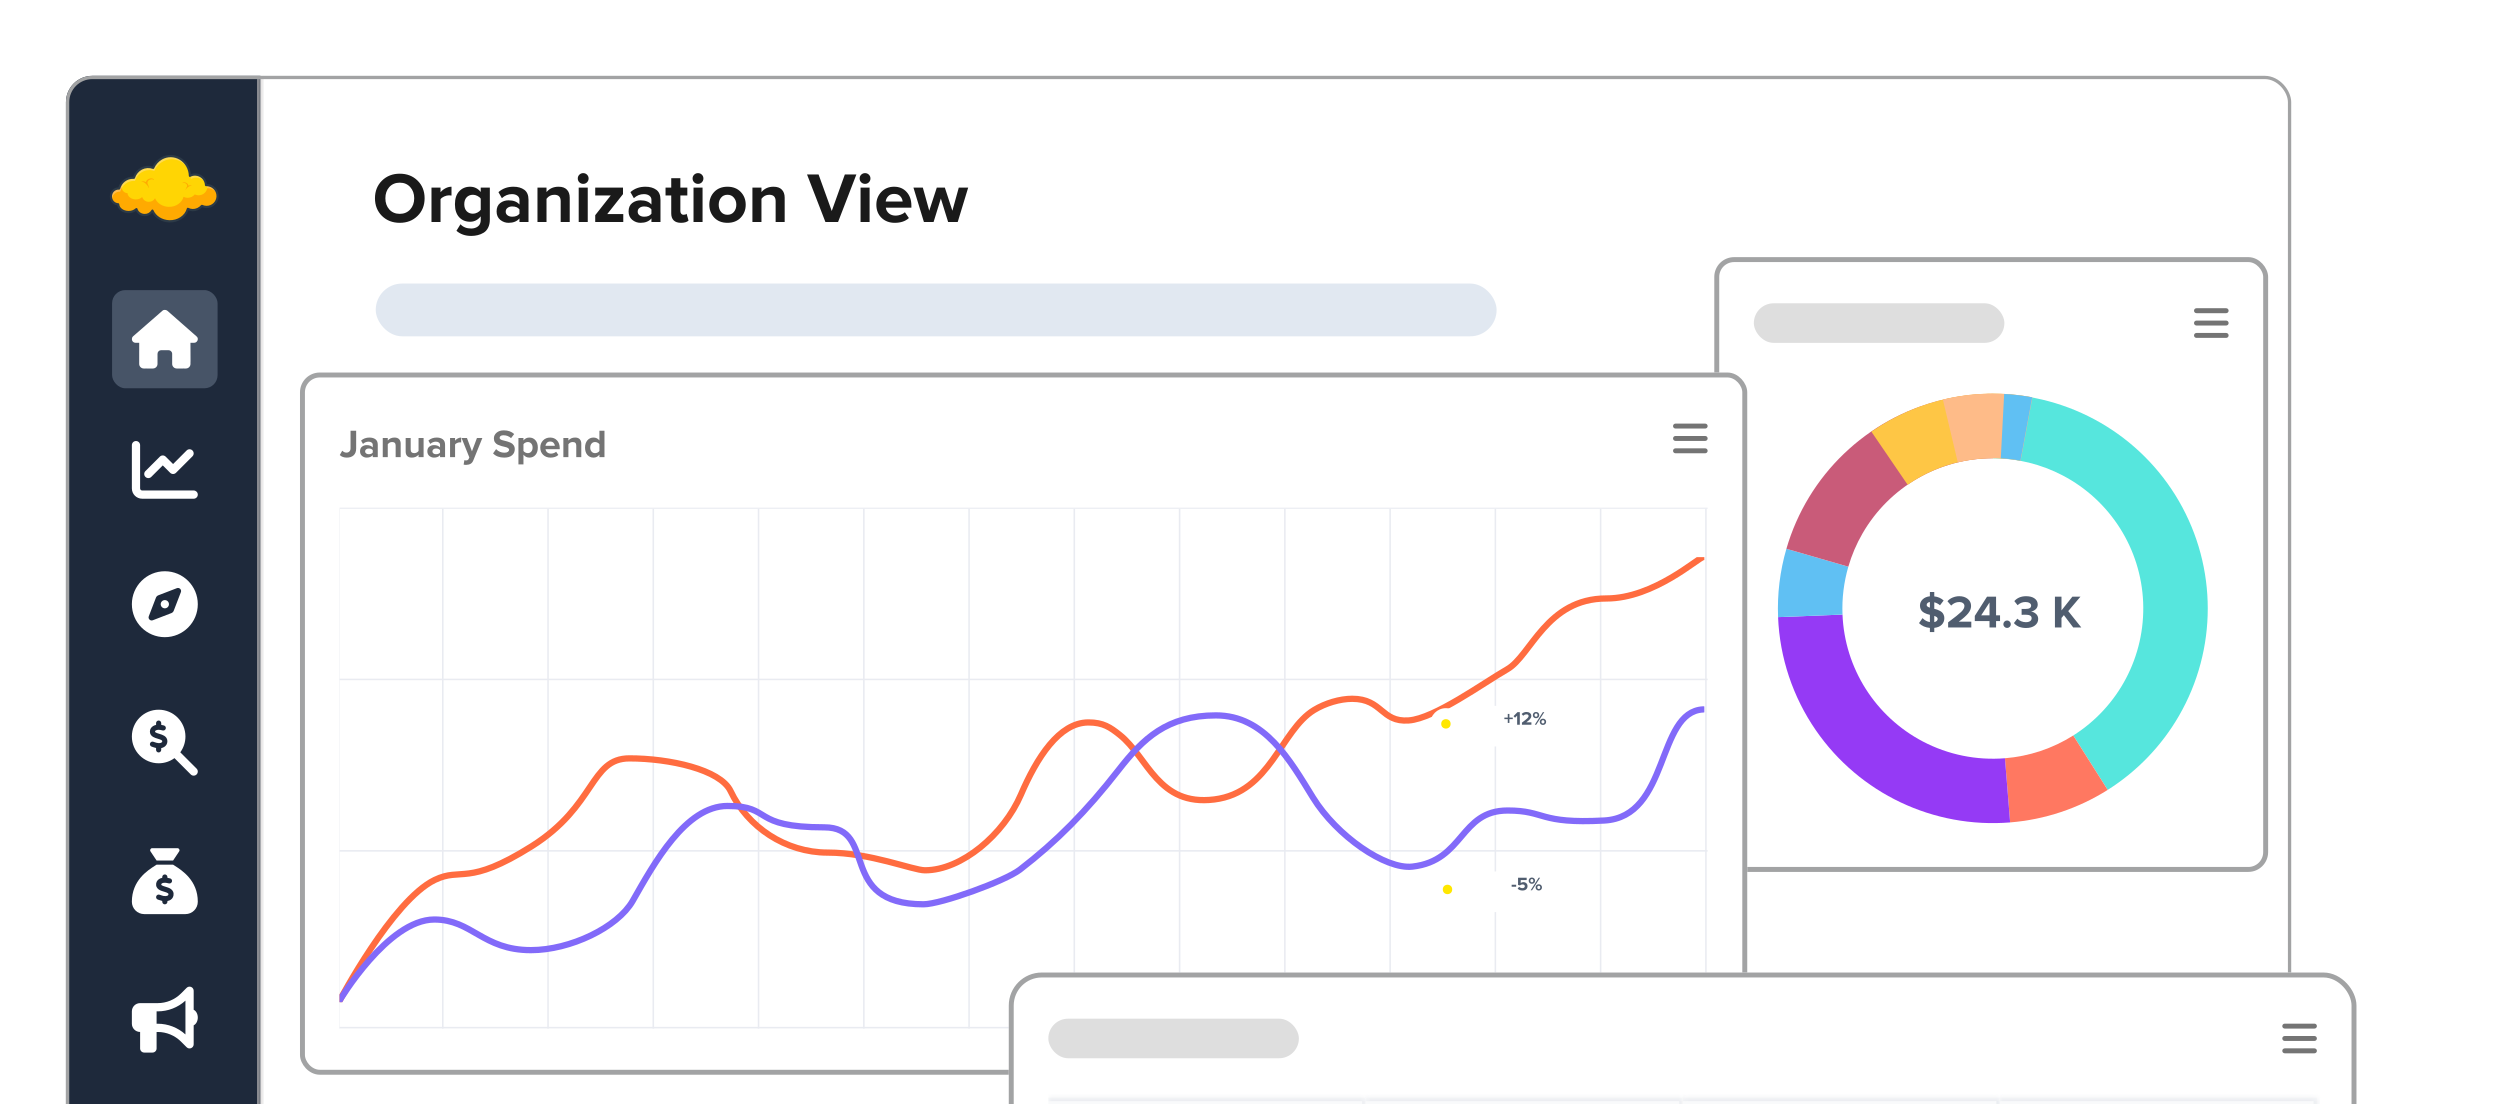 <svg width="455" height="201" viewBox="0 0 455 201" fill="none" xmlns="http://www.w3.org/2000/svg">
<g clip-path="url(#clip0_11545_172351)">
<g filter="url(#filter0_d_11545_172351)">
<g clip-path="url(#clip1_11545_172351)">
<rect x="12" y="13.799" width="405" height="249.6" rx="4.8" fill="white"/>
<mask id="path-3-inside-1_11545_172351" fill="white">
<path d="M12 13.799H47.4V263.399H12V13.799Z"/>
</mask>
<path d="M12 13.799H47.4V263.399H12V13.799Z" fill="#1E293B"/>
<path d="M39.596 35.739C39.563 36.84 38.643 37.701 37.542 37.665C37.266 37.656 36.995 37.59 36.744 37.471C36.53 37.718 36.268 37.915 35.977 38.047C35.684 38.18 35.369 38.245 35.051 38.238C34.751 38.229 34.457 38.152 34.188 38.013C33.835 39.358 32.444 40.334 30.811 40.28C29.409 40.233 28.228 39.441 27.75 38.352C27.748 38.345 27.745 38.338 27.742 38.331C27.739 38.339 27.735 38.347 27.73 38.354C27.58 38.608 27.367 38.816 27.115 38.954C26.863 39.092 26.579 39.156 26.295 39.138C25.59 39.115 25.008 38.663 24.834 38.063C24.416 38.439 23.876 38.629 23.327 38.595C22.343 38.563 21.556 37.941 21.517 37.189H21.512C21.332 37.185 21.154 37.143 20.988 37.066C20.823 36.989 20.674 36.878 20.549 36.74C20.425 36.602 20.328 36.44 20.263 36.262C20.199 36.084 20.169 35.895 20.174 35.704C20.18 35.514 20.221 35.327 20.296 35.154C20.371 34.98 20.478 34.825 20.61 34.695C20.742 34.565 20.898 34.465 21.067 34.399C21.237 34.333 21.417 34.303 21.598 34.311C21.625 34.311 21.65 34.313 21.676 34.316C21.834 33.735 22.172 33.226 22.636 32.869C23.1 32.513 23.664 32.33 24.238 32.349C24.282 32.35 24.327 32.353 24.372 32.357C24.486 31.994 24.669 31.658 24.908 31.37C25.148 31.081 25.439 30.846 25.765 30.677C26.092 30.509 26.447 30.41 26.811 30.387C27.174 30.365 27.537 30.418 27.881 30.545C28.212 29.789 28.776 29.173 29.483 28.797C30.189 28.422 30.995 28.309 31.77 28.478C32.544 28.646 33.242 29.086 33.749 29.725C34.256 30.364 34.543 31.165 34.562 31.998C34.871 31.835 35.213 31.756 35.558 31.769C36.613 31.804 37.453 32.648 37.494 33.686C37.549 33.682 37.604 33.682 37.659 33.684C38.761 33.719 39.629 34.64 39.596 35.739Z" fill="#FFD504"/>
<path d="M39.594 35.563C39.591 35.513 39.587 35.464 39.579 35.415V35.413C39.575 35.382 39.57 35.351 39.565 35.32C39.563 35.312 39.562 35.304 39.56 35.297C39.554 35.266 39.548 35.234 39.54 35.203V35.202C39.532 35.171 39.524 35.14 39.515 35.111C39.512 35.103 39.51 35.095 39.508 35.088C39.498 35.057 39.488 35.028 39.477 34.998L39.476 34.995C39.467 34.969 39.457 34.944 39.447 34.919L39.445 34.914C39.434 34.889 39.423 34.864 39.412 34.84L39.411 34.837C39.34 34.686 39.251 34.544 39.145 34.416L39.139 34.408C39.123 34.39 39.107 34.371 39.091 34.353L39.082 34.342C39.065 34.324 39.049 34.307 39.032 34.29L39.023 34.28C39.005 34.262 38.988 34.245 38.969 34.228L38.965 34.224C38.864 34.129 38.755 34.046 38.637 33.974L38.631 33.97C38.609 33.957 38.587 33.944 38.565 33.932L38.555 33.927C38.533 33.914 38.51 33.903 38.486 33.891L38.48 33.888C38.244 33.772 37.99 33.704 37.73 33.687C37.746 33.788 37.753 33.891 37.75 33.994C37.724 34.879 36.984 35.572 36.098 35.543C35.876 35.536 35.658 35.483 35.456 35.387C35.285 35.586 35.074 35.744 34.839 35.851C34.604 35.958 34.35 36.01 34.095 36.005C33.854 35.997 33.617 35.935 33.401 35.823C33.117 36.905 31.998 37.69 30.685 37.646C29.557 37.609 28.607 36.972 28.223 36.096C28.221 36.09 28.219 36.085 28.216 36.079C28.214 36.086 28.211 36.092 28.206 36.097C28.086 36.302 27.915 36.469 27.712 36.58C27.509 36.691 27.281 36.742 27.052 36.728C26.796 36.729 26.545 36.647 26.335 36.492C26.125 36.337 25.965 36.117 25.878 35.863C25.542 36.165 25.107 36.319 24.666 36.291C23.875 36.265 23.242 35.766 23.21 35.16H23.207C22.915 35.151 22.639 35.019 22.439 34.795C22.239 34.572 22.132 34.273 22.141 33.966C22.143 33.887 22.152 33.807 22.168 33.729C22.147 33.632 22.138 33.533 22.141 33.434C22.141 33.412 22.143 33.391 22.144 33.369C22.08 33.454 22.02 33.542 21.966 33.634C21.962 33.64 21.959 33.646 21.956 33.651C21.936 33.686 21.916 33.721 21.897 33.756C21.894 33.763 21.891 33.768 21.888 33.774C21.847 33.854 21.809 33.937 21.776 34.021C21.772 34.032 21.767 34.044 21.763 34.056C21.751 34.087 21.74 34.118 21.73 34.149C21.725 34.162 21.721 34.175 21.716 34.188C21.703 34.228 21.692 34.268 21.68 34.308L21.678 34.316C21.668 34.315 21.657 34.314 21.647 34.314C21.631 34.312 21.616 34.311 21.6 34.31C21.553 34.309 21.507 34.31 21.46 34.313H21.458C21.436 34.315 21.415 34.317 21.394 34.32L21.385 34.321C21.366 34.323 21.347 34.326 21.328 34.33L21.317 34.332C21.299 34.335 21.28 34.339 21.262 34.343L21.251 34.346C21.233 34.35 21.215 34.355 21.197 34.36L21.187 34.363C21.168 34.368 21.15 34.374 21.132 34.38L21.125 34.383C21.041 34.412 20.961 34.45 20.884 34.495L20.883 34.496C20.865 34.507 20.847 34.518 20.83 34.529L20.821 34.535C20.807 34.545 20.792 34.555 20.777 34.566L20.767 34.574C20.753 34.584 20.739 34.594 20.726 34.605L20.714 34.615C20.701 34.625 20.689 34.636 20.676 34.647L20.664 34.658C20.652 34.669 20.64 34.681 20.628 34.692L20.617 34.703C20.604 34.715 20.592 34.728 20.58 34.741L20.572 34.75C20.558 34.765 20.544 34.781 20.531 34.796L20.529 34.799C20.5 34.833 20.473 34.869 20.448 34.906L20.444 34.912C20.433 34.928 20.422 34.944 20.412 34.96C20.409 34.965 20.406 34.971 20.403 34.976C20.395 34.989 20.387 35.003 20.379 35.017L20.368 35.036C20.361 35.049 20.355 35.062 20.348 35.075C20.344 35.082 20.341 35.09 20.337 35.097C20.331 35.109 20.325 35.122 20.32 35.135C20.316 35.143 20.313 35.15 20.309 35.158C20.304 35.171 20.299 35.184 20.294 35.197C20.29 35.205 20.287 35.212 20.284 35.221C20.279 35.234 20.275 35.247 20.27 35.261C20.267 35.269 20.264 35.277 20.262 35.285C20.257 35.299 20.253 35.313 20.249 35.327C20.247 35.335 20.244 35.342 20.242 35.35C20.238 35.366 20.234 35.383 20.23 35.399C20.229 35.405 20.227 35.411 20.226 35.416C20.221 35.438 20.216 35.46 20.213 35.482V35.483C20.207 35.515 20.203 35.547 20.199 35.58C20.198 35.588 20.197 35.597 20.196 35.606C20.195 35.619 20.194 35.632 20.193 35.645C20.192 35.664 20.191 35.684 20.19 35.704C20.184 35.893 20.214 36.081 20.278 36.258C20.341 36.435 20.438 36.597 20.561 36.735C20.684 36.873 20.831 36.983 20.995 37.061C21.159 37.139 21.336 37.182 21.515 37.188H21.52C21.559 37.94 22.347 38.561 23.33 38.594C23.879 38.628 24.419 38.438 24.837 38.062C25.011 38.661 25.594 39.113 26.298 39.137C26.582 39.154 26.865 39.09 27.118 38.952C27.37 38.814 27.583 38.607 27.733 38.353C27.738 38.346 27.742 38.338 27.745 38.33C27.748 38.337 27.751 38.343 27.753 38.35C28.231 39.44 29.411 40.232 30.814 40.279C32.447 40.332 33.838 39.356 34.191 38.011C34.46 38.151 34.754 38.227 35.054 38.237C35.372 38.244 35.687 38.179 35.979 38.046C36.271 37.914 36.533 37.717 36.747 37.469C36.998 37.589 37.269 37.655 37.544 37.663C38.646 37.7 39.566 36.838 39.599 35.738C39.599 35.708 39.599 35.678 39.599 35.648C39.598 35.618 39.596 35.592 39.594 35.563Z" fill="#FFAA01"/>
<g opacity="0.55">
<path opacity="0.55" d="M34.759 32.571C35.067 32.408 35.41 32.329 35.755 32.342C36.104 32.35 36.446 32.453 36.746 32.642C37.047 32.831 37.295 33.099 37.467 33.42C37.375 32.958 37.136 32.542 36.789 32.242C36.443 31.941 36.009 31.775 35.56 31.769C35.262 31.758 34.966 31.815 34.691 31.936C34.731 32.145 34.754 32.358 34.759 32.571Z" fill="#FCE5E5"/>
</g>
<g opacity="0.55">
<path opacity="0.55" d="M37.69 34.258C37.745 34.255 37.8 34.255 37.855 34.256C38.205 34.264 38.547 34.368 38.848 34.557C39.148 34.747 39.396 35.015 39.568 35.337C39.476 34.873 39.237 34.457 38.891 34.157C38.544 33.856 38.11 33.689 37.661 33.683C37.634 33.682 37.607 33.681 37.58 33.682C37.645 33.867 37.682 34.061 37.69 34.258Z" fill="#FCE5E5"/>
</g>
<g opacity="0.6">
<path opacity="0.6" d="M20.381 36.279C20.386 36.089 20.427 35.903 20.501 35.731C20.575 35.559 20.68 35.403 20.811 35.274C20.942 35.144 21.096 35.043 21.265 34.976C21.433 34.909 21.612 34.878 21.791 34.884C21.818 34.885 21.844 34.887 21.87 34.889C22.028 34.308 22.366 33.799 22.829 33.443C23.293 33.087 23.857 32.903 24.431 32.922C24.476 32.924 24.52 32.926 24.565 32.931C24.68 32.567 24.862 32.231 25.102 31.943C25.341 31.655 25.632 31.419 25.959 31.251C26.285 31.082 26.641 30.983 27.004 30.961C27.367 30.938 27.731 30.992 28.074 31.119C28.355 30.477 28.806 29.933 29.372 29.554C29.939 29.174 30.597 28.974 31.268 28.977C31.94 28.979 32.596 29.185 33.16 29.57C33.723 29.955 34.17 30.502 34.446 31.146C34.435 31.104 34.424 31.062 34.412 31.02C34.206 30.305 33.798 29.672 33.242 29.206C32.687 28.741 32.01 28.464 31.301 28.412C30.593 28.361 29.886 28.537 29.275 28.918C28.664 29.299 28.177 29.866 27.88 30.545C27.536 30.418 27.173 30.364 26.809 30.387C26.446 30.409 26.091 30.508 25.764 30.677C25.438 30.845 25.146 31.081 24.907 31.369C24.668 31.658 24.485 31.994 24.371 32.357C24.327 32.353 24.281 32.35 24.237 32.349C23.663 32.33 23.099 32.513 22.635 32.869C22.171 33.226 21.833 33.735 21.675 34.316C21.649 34.313 21.624 34.311 21.597 34.311C21.349 34.302 21.105 34.365 20.888 34.492C20.672 34.619 20.492 34.805 20.369 35.031C20.245 35.256 20.182 35.513 20.186 35.774C20.19 36.034 20.261 36.289 20.392 36.51C20.382 36.433 20.378 36.356 20.381 36.279Z" fill="#FCE5E5"/>
</g>
<g opacity="0.55">
<path opacity="0.55" d="M21.701 37.762C21.705 37.767 21.708 37.773 21.711 37.777C21.711 37.772 21.71 37.767 21.71 37.762H21.701Z" fill="#FCE5E5"/>
</g>
<path d="M30.936 40.487C30.892 40.487 30.848 40.486 30.803 40.485C29.483 40.441 28.305 39.76 27.715 38.723C27.535 38.929 27.313 39.092 27.067 39.199C26.82 39.306 26.554 39.355 26.288 39.343C25.976 39.338 25.67 39.248 25.401 39.081C25.131 38.915 24.908 38.677 24.753 38.392C24.327 38.683 23.826 38.826 23.32 38.8C22.32 38.767 21.491 38.157 21.343 37.38C20.952 37.324 20.596 37.114 20.345 36.793C20.095 36.472 19.969 36.064 19.993 35.649C20.017 35.234 20.19 34.845 20.475 34.559C20.761 34.272 21.139 34.11 21.534 34.105C21.727 33.518 22.093 33.011 22.579 32.658C23.065 32.305 23.645 32.125 24.235 32.144C24.501 31.427 25.012 30.84 25.668 30.498C26.323 30.156 27.076 30.084 27.78 30.297C28.101 29.646 28.59 29.104 29.191 28.733C29.792 28.362 30.48 28.178 31.177 28.201C31.75 28.218 32.31 28.377 32.814 28.665C33.672 29.154 34.313 29.979 34.599 30.961C34.668 31.201 34.715 31.448 34.739 31.697C35.004 31.6 35.283 31.555 35.564 31.565C36.072 31.573 36.562 31.769 36.948 32.119C37.333 32.469 37.589 32.95 37.671 33.479C38.243 33.495 38.787 33.742 39.19 34.169C39.388 34.374 39.543 34.621 39.646 34.892C39.749 35.163 39.798 35.454 39.789 35.746C39.753 36.957 38.742 37.91 37.535 37.87C37.279 37.862 37.028 37.809 36.789 37.713C36.56 37.953 36.287 38.141 35.987 38.266C35.688 38.392 35.367 38.452 35.044 38.444C34.792 38.435 34.543 38.384 34.306 38.29C33.85 39.589 32.482 40.487 30.936 40.487ZM27.929 38.273C28.395 39.326 29.527 40.033 30.816 40.075C32.325 40.124 33.664 39.234 33.999 37.958C34.007 37.929 34.021 37.902 34.039 37.879C34.058 37.856 34.081 37.838 34.107 37.826C34.133 37.813 34.162 37.807 34.19 37.808C34.219 37.808 34.247 37.815 34.273 37.829C34.517 37.955 34.784 38.025 35.056 38.034C35.347 38.04 35.635 37.98 35.901 37.858C36.168 37.737 36.407 37.557 36.602 37.33C36.629 37.299 36.666 37.278 36.706 37.27C36.745 37.261 36.787 37.266 36.824 37.284C37.051 37.393 37.297 37.452 37.547 37.46C37.567 37.461 37.587 37.461 37.607 37.461C38.573 37.461 39.372 36.698 39.4 35.733L39.595 35.739L39.4 35.733C39.407 35.496 39.367 35.261 39.283 35.041C39.2 34.822 39.074 34.623 38.914 34.456C38.579 34.103 38.127 33.899 37.653 33.887C37.596 33.885 37.549 33.886 37.506 33.889C37.48 33.891 37.454 33.887 37.429 33.878C37.405 33.869 37.382 33.855 37.363 33.837C37.344 33.819 37.328 33.797 37.317 33.772C37.306 33.747 37.3 33.72 37.298 33.693C37.262 32.76 36.494 32.004 35.551 31.973C35.239 31.962 34.929 32.033 34.65 32.18C34.62 32.196 34.588 32.203 34.555 32.202C34.522 32.201 34.49 32.191 34.462 32.173C34.434 32.155 34.41 32.13 34.394 32.1C34.377 32.071 34.368 32.037 34.367 32.002C34.353 31.408 34.194 30.828 33.907 30.317C33.619 29.805 33.212 29.38 32.724 29.081C32.236 28.782 31.684 28.62 31.12 28.609C30.555 28.598 29.998 28.739 29.5 29.02C28.866 29.378 28.36 29.944 28.057 30.63C28.037 30.677 28.001 30.714 27.956 30.734C27.912 30.754 27.861 30.755 27.816 30.739C27.497 30.62 27.159 30.57 26.821 30.591C26.484 30.612 26.154 30.703 25.85 30.86C25.547 31.017 25.276 31.236 25.054 31.504C24.831 31.772 24.662 32.084 24.555 32.422C24.541 32.465 24.514 32.503 24.477 32.528C24.44 32.554 24.396 32.565 24.353 32.561C24.315 32.557 24.275 32.554 24.231 32.553C23.7 32.535 23.178 32.704 22.749 33.033C22.32 33.363 22.008 33.834 21.863 34.372C21.85 34.418 21.823 34.458 21.785 34.485C21.747 34.512 21.702 34.524 21.657 34.52C21.635 34.517 21.613 34.516 21.591 34.515C21.437 34.51 21.283 34.537 21.139 34.594C20.995 34.651 20.863 34.738 20.751 34.849C20.638 34.96 20.548 35.093 20.485 35.241C20.421 35.389 20.386 35.549 20.381 35.711C20.377 35.873 20.402 36.034 20.456 36.186C20.511 36.338 20.593 36.477 20.699 36.595C20.804 36.713 20.931 36.808 21.071 36.875C21.212 36.942 21.363 36.979 21.517 36.984H21.521C21.57 36.985 21.616 37.006 21.651 37.042C21.686 37.078 21.707 37.126 21.71 37.177C21.744 37.829 22.456 38.361 23.332 38.39C23.829 38.421 24.319 38.25 24.7 37.913C24.724 37.889 24.754 37.873 24.786 37.864C24.818 37.856 24.851 37.856 24.883 37.865C24.915 37.874 24.944 37.892 24.968 37.916C24.991 37.94 25.009 37.97 25.019 38.003C25.172 38.531 25.699 38.913 26.3 38.933C26.549 38.948 26.797 38.893 27.018 38.774C27.24 38.654 27.427 38.474 27.56 38.252C27.561 38.248 27.564 38.245 27.566 38.242C27.581 38.208 27.605 38.179 27.635 38.159C27.665 38.139 27.7 38.127 27.736 38.126C27.771 38.125 27.807 38.135 27.838 38.153C27.869 38.172 27.894 38.199 27.911 38.232C27.918 38.245 27.924 38.259 27.929 38.273Z" fill="#2C3A47"/>
<path d="M25.748 33.058C25.748 33.054 25.749 33.051 25.751 33.048C25.753 33.046 25.756 33.044 25.759 33.042C25.839 33.017 25.921 33.001 26.004 32.996C26.09 32.993 26.176 33.001 26.259 33.022C26.344 33.045 26.426 33.078 26.503 33.121C26.518 33.13 26.534 33.139 26.549 33.148C26.569 33.06 26.604 32.976 26.652 32.901C26.755 32.747 26.898 32.629 27.064 32.559C27.22 32.491 27.387 32.46 27.555 32.467C27.639 32.471 27.722 32.488 27.801 32.516C27.881 32.544 27.955 32.589 28.018 32.647C28.027 32.655 28.032 32.666 28.033 32.678C28.034 32.69 28.03 32.702 28.023 32.712C28.016 32.721 28.006 32.728 27.995 32.73C27.983 32.732 27.972 32.729 27.962 32.722H27.961C27.841 32.643 27.698 32.609 27.557 32.626C27.416 32.638 27.279 32.683 27.156 32.758C27.04 32.824 26.944 32.924 26.881 33.047C26.856 33.101 26.841 33.161 26.837 33.222C26.834 33.283 26.843 33.344 26.862 33.402C26.869 33.423 26.872 33.446 26.87 33.468C26.874 33.474 26.877 33.481 26.881 33.487C26.923 33.564 26.96 33.644 26.993 33.726C27.058 33.885 27.108 34.051 27.141 34.22C27.142 34.224 27.141 34.229 27.138 34.232C27.136 34.236 27.133 34.238 27.129 34.239C27.125 34.24 27.122 34.239 27.119 34.238C27.116 34.236 27.113 34.234 27.112 34.23C27.041 34.082 26.955 33.941 26.857 33.809C26.81 33.746 26.759 33.686 26.706 33.629C26.705 33.629 26.543 33.45 26.539 33.446C26.479 33.4 26.435 33.36 26.382 33.314C26.326 33.264 26.264 33.221 26.198 33.186C26.131 33.151 26.059 33.126 25.985 33.111C25.913 33.089 25.84 33.076 25.765 33.074H25.764C25.762 33.074 25.76 33.074 25.758 33.073C25.756 33.072 25.754 33.071 25.753 33.07C25.751 33.068 25.75 33.066 25.749 33.064C25.748 33.062 25.748 33.06 25.748 33.058Z" fill="#FFAA01"/>
<path d="M34.891 33.81C34.891 33.807 34.891 33.804 34.89 33.802C34.888 33.8 34.886 33.798 34.884 33.797C34.827 33.77 34.767 33.749 34.706 33.737C34.642 33.726 34.577 33.723 34.513 33.731C34.447 33.738 34.383 33.755 34.322 33.779C34.309 33.784 34.297 33.789 34.285 33.794C34.278 33.727 34.26 33.661 34.231 33.6C34.169 33.474 34.073 33.371 33.955 33.302C33.845 33.235 33.723 33.194 33.597 33.182C33.534 33.177 33.471 33.18 33.409 33.193C33.347 33.206 33.287 33.231 33.234 33.269C33.228 33.274 33.223 33.282 33.221 33.29C33.22 33.299 33.221 33.308 33.225 33.316C33.23 33.323 33.237 33.329 33.245 33.332C33.253 33.334 33.261 33.334 33.269 33.33H33.27C33.367 33.283 33.477 33.272 33.581 33.299C33.685 33.323 33.783 33.37 33.868 33.438C33.949 33.5 34.011 33.585 34.046 33.682C34.06 33.726 34.066 33.772 34.063 33.818C34.059 33.864 34.047 33.909 34.027 33.95C34.02 33.965 34.016 33.981 34.015 33.998C34.012 34.002 34.009 34.007 34.005 34.011C33.967 34.065 33.931 34.12 33.899 34.178C33.836 34.29 33.783 34.409 33.743 34.532C33.742 34.535 33.742 34.538 33.743 34.541C33.744 34.544 33.746 34.546 33.749 34.547C33.751 34.548 33.754 34.549 33.757 34.548C33.759 34.547 33.762 34.545 33.763 34.543C33.83 34.439 33.907 34.343 33.993 34.255C34.034 34.213 34.078 34.173 34.123 34.136C34.123 34.136 34.261 34.019 34.264 34.017C34.313 33.988 34.35 33.963 34.394 33.934C34.441 33.903 34.491 33.878 34.543 33.858C34.597 33.839 34.653 33.827 34.71 33.824C34.765 33.815 34.821 33.813 34.877 33.819H34.878C34.881 33.819 34.884 33.819 34.886 33.817C34.889 33.815 34.89 33.813 34.891 33.81Z" fill="#FFAA01"/>
<rect x="20.4" y="52.799" width="19.2" height="17.868" rx="2.4" fill="#475467"/>
<path d="M35.997 61.722C35.997 62.097 35.684 62.391 35.33 62.391H34.663L34.678 65.729C34.678 65.785 34.674 65.841 34.668 65.898V66.233C34.668 66.694 34.295 67.067 33.834 67.067H33.501C33.478 67.067 33.455 67.067 33.432 67.064C33.403 67.067 33.374 67.067 33.344 67.067H32.667H32.167C31.707 67.067 31.334 66.694 31.334 66.233V65.733V64.4C31.334 64.031 31.036 63.733 30.667 63.733H29.334C28.965 63.733 28.667 64.031 28.667 64.4V65.733V66.233C28.667 66.694 28.294 67.067 27.834 67.067H27.334H26.669C26.638 67.067 26.607 67.064 26.575 67.062C26.55 67.064 26.525 67.067 26.5 67.067H26.167C25.706 67.067 25.333 66.694 25.333 66.233V63.9C25.333 63.881 25.333 63.86 25.335 63.841V62.391H24.667C24.292 62.391 24 62.099 24 61.722C24 61.535 24.062 61.368 24.208 61.222L29.55 56.566C29.696 56.42 29.863 56.399 30.009 56.399C30.155 56.399 30.321 56.441 30.446 56.545L35.768 61.222C35.934 61.368 36.018 61.535 35.997 61.722Z" fill="white"/>
<path d="M25.5 81.017C25.5 80.602 25.165 80.267 24.75 80.267C24.335 80.267 24 80.602 24 81.017V88.892C24 89.927 24.839 90.767 25.875 90.767H35.25C35.665 90.767 36 90.431 36 90.017C36 89.602 35.665 89.267 35.25 89.267H25.875C25.669 89.267 25.5 89.098 25.5 88.892V81.017ZM35.03 83.046C35.323 82.753 35.323 82.278 35.03 81.985C34.737 81.692 34.261 81.692 33.968 81.985L31.5 84.455L30.155 83.11C29.862 82.817 29.386 82.817 29.093 83.11L26.468 85.735C26.175 86.028 26.175 86.503 26.468 86.796C26.761 87.089 27.237 87.089 27.53 86.796L29.625 84.703L30.97 86.049C31.263 86.342 31.739 86.342 32.032 86.049L35.032 83.049L35.03 83.046Z" fill="white"/>
<path d="M30 115.966C33.314 115.966 36 113.28 36 109.966C36 106.652 33.314 103.966 30 103.966C26.686 103.966 24 106.652 24 109.966C24 113.28 26.686 115.966 30 115.966ZM31.188 111.586L27.806 112.887C27.352 113.062 26.904 112.615 27.08 112.16L28.381 108.778C28.458 108.579 28.613 108.424 28.812 108.347L32.194 107.046C32.648 106.87 33.096 107.318 32.92 107.773L31.619 111.155C31.544 111.354 31.387 111.508 31.188 111.586ZM30.75 109.966C30.75 109.551 30.415 109.216 30 109.216C29.585 109.216 29.25 109.551 29.25 109.966C29.25 110.381 29.585 110.716 30 110.716C30.415 110.716 30.75 110.381 30.75 109.966Z" fill="white"/>
<path d="M33.75 134.042C33.75 135.117 33.401 136.111 32.812 136.917L35.78 139.887C36.073 140.18 36.073 140.656 35.78 140.949C35.487 141.242 35.011 141.242 34.718 140.949L31.751 137.979C30.945 138.57 29.951 138.917 28.875 138.917C26.182 138.917 24 136.734 24 134.042C24 131.349 26.182 129.167 28.875 129.167C31.568 129.167 33.75 131.349 33.75 134.042ZM29.344 131.604C29.344 131.346 29.133 131.135 28.875 131.135C28.617 131.135 28.406 131.346 28.406 131.604V131.932C28.228 131.972 28.05 132.035 27.886 132.131C27.56 132.326 27.279 132.666 27.281 133.16C27.284 133.636 27.562 133.936 27.86 134.114C28.118 134.269 28.439 134.367 28.695 134.442L28.734 134.454C29.03 134.543 29.245 134.613 29.391 134.705C29.51 134.78 29.527 134.831 29.529 134.897C29.531 135.014 29.487 135.084 29.391 135.143C29.273 135.216 29.088 135.26 28.889 135.253C28.629 135.244 28.385 135.162 28.066 135.054C28.012 135.035 27.956 135.017 27.898 134.998C27.652 134.916 27.387 135.049 27.305 135.293C27.223 135.537 27.356 135.804 27.6 135.886C27.645 135.9 27.694 135.917 27.743 135.935C27.938 136.003 28.163 136.081 28.404 136.132V136.479C28.404 136.737 28.615 136.948 28.873 136.948C29.131 136.948 29.341 136.737 29.341 136.479V136.156C29.529 136.116 29.716 136.05 29.885 135.945C30.22 135.736 30.473 135.38 30.466 134.89C30.459 134.414 30.192 134.107 29.89 133.915C29.62 133.746 29.283 133.643 29.02 133.563L29.004 133.559C28.704 133.467 28.491 133.402 28.341 133.313C28.219 133.24 28.216 133.198 28.216 133.156C28.216 133.069 28.249 133.003 28.362 132.938C28.488 132.863 28.68 132.818 28.866 132.82C29.091 132.823 29.339 132.872 29.597 132.942C29.848 133.008 30.103 132.86 30.171 132.609C30.239 132.359 30.089 132.103 29.838 132.035C29.686 131.995 29.517 131.956 29.344 131.925V131.604Z" fill="white"/>
<g clip-path="url(#clip2_11545_172351)">
<path d="M31.5 156.618H28.5L27.389 154.952C27.223 154.701 27.401 154.368 27.701 154.368H32.299C32.599 154.368 32.777 154.701 32.611 154.952L31.5 156.618ZM28.5 157.368H31.5C31.589 157.427 31.69 157.492 31.805 157.565C33.134 158.416 36 160.249 36 164.118C36 165.36 34.992 166.368 33.75 166.368H26.25C25.008 166.368 24 165.36 24 164.118C24 160.249 26.866 158.416 28.195 157.565C28.308 157.492 28.411 157.427 28.5 157.368ZM30.471 159.618C30.471 159.358 30.26 159.147 30 159.147C29.74 159.147 29.529 159.358 29.529 159.618V159.759C29.398 159.787 29.273 159.827 29.156 159.878C28.805 160.038 28.502 160.333 28.427 160.762C28.385 161.001 28.409 161.231 28.507 161.442C28.605 161.648 28.758 161.793 28.913 161.899C29.184 162.084 29.543 162.192 29.817 162.274L29.869 162.29C30.195 162.388 30.417 162.463 30.555 162.564C30.614 162.606 30.635 162.639 30.645 162.66C30.652 162.679 30.666 162.721 30.649 162.817C30.635 162.899 30.591 162.967 30.462 163.024C30.319 163.085 30.087 163.115 29.787 163.068C29.646 163.045 29.395 162.96 29.173 162.883C29.121 162.864 29.072 162.848 29.025 162.834C28.779 162.752 28.514 162.885 28.432 163.131C28.35 163.378 28.484 163.642 28.73 163.724C28.758 163.734 28.793 163.746 28.833 163.76C29.018 163.823 29.309 163.921 29.531 163.973V164.118C29.531 164.378 29.742 164.589 30.002 164.589C30.262 164.589 30.473 164.378 30.473 164.118V163.989C30.6 163.966 30.72 163.931 30.834 163.881C31.202 163.724 31.5 163.42 31.575 162.974C31.617 162.731 31.598 162.499 31.505 162.285C31.413 162.074 31.266 161.92 31.109 161.805C30.823 161.599 30.445 161.484 30.162 161.397L30.143 161.392C29.81 161.292 29.585 161.221 29.442 161.125C29.381 161.083 29.363 161.055 29.358 161.043C29.353 161.036 29.341 161.006 29.355 160.926C29.363 160.881 29.4 160.804 29.548 160.736C29.698 160.668 29.932 160.631 30.218 160.675C30.319 160.692 30.637 160.753 30.727 160.776C30.977 160.842 31.233 160.694 31.301 160.443C31.369 160.192 31.219 159.937 30.968 159.869C30.865 159.841 30.631 159.794 30.476 159.766V159.618H30.471Z" fill="white"/>
</g>
<g clip-path="url(#clip3_11545_172351)">
<path d="M35.25 180.318C35.25 180.016 35.067 179.742 34.786 179.624C34.505 179.507 34.184 179.573 33.968 179.786L32.946 180.81C31.821 181.935 30.295 182.568 28.704 182.568H28.5H27.75H25.5C24.673 182.568 24 183.241 24 184.068V186.318C24 187.146 24.673 187.818 25.5 187.818V190.818C25.5 191.233 25.835 191.568 26.25 191.568H27.75C28.165 191.568 28.5 191.233 28.5 190.818V187.818H28.704C30.295 187.818 31.821 188.451 32.946 189.576L33.968 190.598C34.184 190.814 34.505 190.877 34.786 190.76C35.067 190.642 35.25 190.371 35.25 190.066V186.609C35.686 186.403 36 185.847 36 185.193C36 184.539 35.686 183.984 35.25 183.778V180.318ZM33.75 182.116V185.193V188.271C32.372 187.017 30.574 186.318 28.704 186.318H28.5V184.068H28.704C30.574 184.068 32.372 183.37 33.75 182.116Z" fill="white"/>
</g>
<path d="M46.8 13.799V263.399H48V13.799H46.8Z" fill="#BCB9B9" mask="url(#path-3-inside-1_11545_172351)"/>
<path d="M72.755 40.554C71.451 40.554 70.371 40.135 69.515 39.297C68.669 38.45 68.245 37.379 68.245 36.083C68.245 34.787 68.669 33.72 69.515 32.882C70.371 32.035 71.451 31.612 72.755 31.612C74.069 31.612 75.149 32.031 75.995 32.869C76.851 33.707 77.278 34.778 77.278 36.083C77.278 37.387 76.851 38.459 75.995 39.297C75.149 40.135 74.069 40.554 72.755 40.554ZM70.85 38.117C71.334 38.653 71.969 38.921 72.755 38.921C73.542 38.921 74.177 38.653 74.66 38.117C75.144 37.582 75.386 36.904 75.386 36.083C75.386 35.262 75.144 34.584 74.66 34.048C74.177 33.512 73.542 33.245 72.755 33.245C71.969 33.245 71.334 33.512 70.85 34.048C70.375 34.584 70.138 35.262 70.138 36.083C70.138 36.904 70.375 37.582 70.85 38.117ZM80.177 40.398H78.531V34.139H80.177V34.994C80.41 34.7 80.708 34.458 81.071 34.268C81.434 34.078 81.801 33.983 82.173 33.983V35.59C82.061 35.564 81.909 35.551 81.719 35.551C81.443 35.551 81.149 35.62 80.838 35.759C80.527 35.897 80.306 36.066 80.177 36.264V40.398ZM85.767 42.939C84.687 42.939 83.789 42.628 83.072 42.005L83.81 40.813C84.277 41.332 84.929 41.591 85.767 41.591C86.234 41.591 86.636 41.465 86.972 41.215C87.318 40.973 87.491 40.571 87.491 40.01V39.375C86.972 40.031 86.329 40.36 85.56 40.36C84.748 40.36 84.082 40.083 83.564 39.53C83.054 38.968 82.799 38.182 82.799 37.171C82.799 36.169 83.054 35.387 83.564 34.826C84.082 34.264 84.748 33.983 85.56 33.983C86.338 33.983 86.981 34.303 87.491 34.942V34.139H89.15V39.971C89.15 40.541 89.046 41.029 88.839 41.435C88.64 41.841 88.368 42.148 88.022 42.355C87.677 42.563 87.318 42.71 86.947 42.796C86.584 42.891 86.191 42.939 85.767 42.939ZM86.078 38.895C86.346 38.895 86.614 38.826 86.882 38.688C87.15 38.55 87.353 38.381 87.491 38.182V36.16C87.353 35.953 87.15 35.785 86.882 35.655C86.623 35.517 86.355 35.448 86.078 35.448C85.603 35.448 85.219 35.603 84.925 35.914C84.64 36.225 84.497 36.644 84.497 37.171C84.497 37.698 84.64 38.117 84.925 38.428C85.219 38.74 85.603 38.895 86.078 38.895ZM96.187 40.398H94.541V39.75C94.091 40.286 93.43 40.554 92.558 40.554C91.996 40.554 91.491 40.373 91.041 40.01C90.601 39.638 90.38 39.128 90.38 38.48C90.38 37.806 90.597 37.301 91.028 36.964C91.469 36.627 91.979 36.459 92.558 36.459C93.448 36.459 94.109 36.714 94.541 37.223V36.381C94.541 36.061 94.415 35.806 94.165 35.616C93.914 35.426 93.582 35.331 93.167 35.331C92.484 35.331 91.875 35.577 91.34 36.07L90.718 34.968C91.46 34.312 92.372 33.983 93.452 33.983C94.255 33.983 94.912 34.169 95.422 34.541C95.932 34.912 96.187 35.517 96.187 36.355V40.398ZM93.219 39.439C93.832 39.439 94.273 39.258 94.541 38.895V38.117C94.273 37.755 93.832 37.573 93.219 37.573C92.882 37.573 92.601 37.66 92.376 37.832C92.152 37.996 92.039 38.225 92.039 38.519C92.039 38.804 92.152 39.029 92.376 39.193C92.601 39.357 92.882 39.439 93.219 39.439ZM103.69 40.398H102.044V36.614C102.044 35.837 101.66 35.448 100.891 35.448C100.294 35.448 99.819 35.694 99.465 36.186V40.398H97.819V34.139H99.465V34.955C100.009 34.307 100.739 33.983 101.655 33.983C102.329 33.983 102.835 34.16 103.172 34.515C103.517 34.869 103.69 35.357 103.69 35.979V40.398ZM106.141 33.465C105.873 33.465 105.64 33.37 105.441 33.18C105.251 32.981 105.156 32.748 105.156 32.48C105.156 32.212 105.251 31.983 105.441 31.793C105.64 31.603 105.873 31.508 106.141 31.508C106.417 31.508 106.651 31.603 106.841 31.793C107.031 31.983 107.126 32.212 107.126 32.48C107.126 32.748 107.031 32.981 106.841 33.18C106.651 33.37 106.417 33.465 106.141 33.465ZM106.97 40.398H105.324V34.139H106.97V40.398ZM113.436 40.398H108.33V39.167L111.155 35.577H108.33V34.139H113.385V35.331L110.52 38.96H113.436V40.398ZM120.208 40.398H118.562V39.75C118.113 40.286 117.452 40.554 116.579 40.554C116.018 40.554 115.512 40.373 115.063 40.01C114.622 39.638 114.402 39.128 114.402 38.48C114.402 37.806 114.618 37.301 115.05 36.964C115.491 36.627 116 36.459 116.579 36.459C117.469 36.459 118.13 36.714 118.562 37.223V36.381C118.562 36.061 118.437 35.806 118.186 35.616C117.936 35.426 117.603 35.331 117.188 35.331C116.506 35.331 115.897 35.577 115.361 36.07L114.739 34.968C115.482 34.312 116.394 33.983 117.474 33.983C118.277 33.983 118.934 34.169 119.444 34.541C119.953 34.912 120.208 35.517 120.208 36.355V40.398ZM117.24 39.439C117.854 39.439 118.294 39.258 118.562 38.895V38.117C118.294 37.755 117.854 37.573 117.24 37.573C116.903 37.573 116.623 37.66 116.398 37.832C116.173 37.996 116.061 38.225 116.061 38.519C116.061 38.804 116.173 39.029 116.398 39.193C116.623 39.357 116.903 39.439 117.24 39.439ZM123.94 40.554C123.361 40.554 122.921 40.407 122.618 40.113C122.316 39.82 122.165 39.396 122.165 38.843V35.577H121.128V34.139H122.165V32.428H123.824V34.139H125.094V35.577H123.824V38.403C123.824 38.601 123.875 38.766 123.979 38.895C124.083 39.025 124.221 39.09 124.394 39.09C124.653 39.09 124.843 39.029 124.964 38.908L125.314 40.152C125.012 40.42 124.554 40.554 123.94 40.554ZM127.036 33.465C126.768 33.465 126.535 33.37 126.336 33.18C126.146 32.981 126.051 32.748 126.051 32.48C126.051 32.212 126.146 31.983 126.336 31.793C126.535 31.603 126.768 31.508 127.036 31.508C127.313 31.508 127.546 31.603 127.736 31.793C127.926 31.983 128.021 32.212 128.021 32.48C128.021 32.748 127.926 32.981 127.736 33.18C127.546 33.37 127.313 33.465 127.036 33.465ZM127.866 40.398H126.22V34.139H127.866V40.398ZM134.811 39.608C134.207 40.239 133.403 40.554 132.401 40.554C131.399 40.554 130.595 40.239 129.99 39.608C129.394 38.968 129.096 38.187 129.096 37.262C129.096 36.338 129.394 35.56 129.99 34.929C130.595 34.299 131.399 33.983 132.401 33.983C133.403 33.983 134.207 34.299 134.811 34.929C135.416 35.56 135.719 36.338 135.719 37.262C135.719 38.187 135.416 38.968 134.811 39.608ZM131.234 38.571C131.519 38.917 131.908 39.09 132.401 39.09C132.893 39.09 133.282 38.917 133.567 38.571C133.861 38.217 134.008 37.781 134.008 37.262C134.008 36.752 133.861 36.325 133.567 35.979C133.282 35.625 132.893 35.448 132.401 35.448C131.908 35.448 131.519 35.625 131.234 35.979C130.949 36.325 130.807 36.752 130.807 37.262C130.807 37.781 130.949 38.217 131.234 38.571ZM142.81 40.398H141.165V36.614C141.165 35.837 140.78 35.448 140.011 35.448C139.415 35.448 138.94 35.694 138.586 36.186V40.398H136.94V34.139H138.586V34.955C139.13 34.307 139.86 33.983 140.776 33.983C141.45 33.983 141.955 34.16 142.292 34.515C142.638 34.869 142.81 35.357 142.81 35.979V40.398ZM152.53 40.398H150.223L146.879 31.754H148.979L151.377 38.403L153.761 31.754H155.861L152.53 40.398ZM157.437 33.465C157.169 33.465 156.935 33.37 156.737 33.18C156.547 32.981 156.452 32.748 156.452 32.48C156.452 32.212 156.547 31.983 156.737 31.793C156.935 31.603 157.169 31.508 157.437 31.508C157.713 31.508 157.946 31.603 158.136 31.793C158.326 31.983 158.422 32.212 158.422 32.48C158.422 32.748 158.326 32.981 158.136 33.18C157.946 33.37 157.713 33.465 157.437 33.465ZM158.266 40.398H156.62V34.139H158.266V40.398ZM162.84 40.554C161.872 40.554 161.073 40.252 160.442 39.647C159.812 39.042 159.496 38.247 159.496 37.262C159.496 36.338 159.799 35.56 160.403 34.929C161.017 34.299 161.795 33.983 162.736 33.983C163.669 33.983 164.425 34.303 165.004 34.942C165.583 35.573 165.873 36.402 165.873 37.431V37.794H161.22C161.272 38.208 161.458 38.554 161.777 38.83C162.097 39.107 162.512 39.245 163.021 39.245C163.298 39.245 163.596 39.189 163.916 39.077C164.244 38.964 164.503 38.813 164.693 38.623L165.419 39.686C164.788 40.264 163.929 40.554 162.84 40.554ZM164.279 36.679C164.253 36.325 164.11 36.005 163.851 35.72C163.6 35.435 163.229 35.292 162.736 35.292C162.27 35.292 161.907 35.435 161.648 35.72C161.388 35.996 161.237 36.316 161.194 36.679H164.279ZM174.306 40.398H172.557L171.235 36.135L169.913 40.398H168.15L166.245 34.139H167.956L169.122 38.351L170.496 34.139H171.96L173.334 38.351L174.501 34.139H176.211L174.306 40.398Z" fill="#1A1A1A"/>
<rect x="68.383" y="51.606" width="204" height="9.6" rx="4.8" fill="#E1E8F1"/>
<g filter="url(#filter1_d_11545_172351)">
<rect x="312" y="46.799" width="100.8" height="111.888" rx="3.6" fill="white"/>
<rect x="319.199" y="55.199" width="45.6" height="7.2" rx="3.6" fill="#DEDEDE"/>
<g clip-path="url(#clip4_11545_172351)">
<path d="M399.309 56.547C399.309 56.298 399.51 56.097 399.759 56.097H405.159C405.407 56.097 405.609 56.298 405.609 56.547C405.609 56.796 405.407 56.997 405.159 56.997H399.759C399.51 56.997 399.309 56.796 399.309 56.547ZM399.309 58.797C399.309 58.548 399.51 58.347 399.759 58.347H405.159C405.407 58.347 405.609 58.548 405.609 58.797C405.609 59.046 405.407 59.247 405.159 59.247H399.759C399.51 59.247 399.309 59.046 399.309 58.797ZM405.609 61.047C405.609 61.296 405.407 61.497 405.159 61.497H399.759C399.51 61.497 399.309 61.296 399.309 61.047C399.309 60.798 399.51 60.597 399.759 60.597H405.159C405.407 60.597 405.609 60.798 405.609 61.047Z" fill="#747474"/>
</g>
<rect x="323.086" y="71.998" width="78.624" height="78.288" fill="white"/>
<g clip-path="url(#clip5_11545_172351)">
<path fill-rule="evenodd" clip-rule="evenodd" d="M362.695 71.686C376.67 71.686 389.584 79.131 396.572 91.216C403.56 103.302 403.56 118.192 396.572 130.277C393.406 135.754 388.954 140.38 383.601 143.761L377.331 133.857C385.598 128.637 390.448 119.407 390.055 109.645C389.662 99.884 384.082 91.076 375.42 86.537C371.495 84.48 367.129 83.404 362.695 83.404V71.686Z" fill="#56E6DD"/>
<path fill-rule="evenodd" clip-rule="evenodd" d="M383.6 143.762C378.247 147.143 372.153 149.172 365.841 149.681L364.898 138.002C369.317 137.647 373.582 136.223 377.33 133.858L383.6 143.762Z" fill="#FF7861"/>
<path fill-rule="evenodd" clip-rule="evenodd" d="M365.841 149.681C351.912 150.804 338.44 144.419 330.502 132.935C326.297 126.853 323.907 119.703 323.609 112.319L335.335 111.848C335.728 121.609 341.308 130.418 349.97 134.957C354.558 137.361 359.735 138.417 364.899 138.001L365.841 149.681Z" fill="#953AF5"/>
<path fill-rule="evenodd" clip-rule="evenodd" d="M323.61 112.319C323.44 108.118 323.952 103.919 325.124 99.88L336.395 103.14C335.576 105.966 335.216 108.907 335.335 111.849L323.61 112.319Z" fill="#60C0F3"/>
<path fill-rule="evenodd" clip-rule="evenodd" d="M325.125 99.88C329.013 86.476 339.766 76.16 353.336 72.821C356.399 72.067 359.542 71.686 362.696 71.686V83.404C352.913 83.404 343.875 88.615 338.984 97.076C337.879 98.986 337.011 101.021 336.396 103.14L325.125 99.88Z" fill="#C95B79"/>
<path d="M369.785 72.293C359.614 70.398 349.113 72.653 340.591 78.56L347.192 88.229C353.169 84.085 360.534 82.504 367.668 83.833L369.785 72.293Z" fill="#FEC645"/>
<path d="M369.901 72.315C364.5 71.292 358.946 71.43 353.602 72.721L356.317 84.133C360.065 83.228 363.961 83.131 367.749 83.848L369.901 72.315Z" fill="#FEBB88"/>
<path d="M369.862 72.307C368.176 71.99 366.471 71.785 364.758 71.693L364.142 83.412C365.344 83.477 366.539 83.62 367.722 83.843L369.862 72.307Z" fill="#60C0F3"/>
<path d="M351.24 115.035V114.279C350.423 114.207 349.762 113.915 349.258 113.406L349.905 112.499C350.274 112.891 350.719 113.131 351.24 113.221V111.894C351.033 111.843 350.857 111.796 350.711 111.751C350.571 111.701 350.411 111.631 350.232 111.541C350.059 111.446 349.919 111.345 349.812 111.239C349.706 111.127 349.616 110.984 349.543 110.81C349.471 110.631 349.434 110.432 349.434 110.214C349.434 109.777 349.597 109.402 349.921 109.088C350.246 108.769 350.686 108.581 351.24 108.525V107.744H352.038V108.542C352.71 108.615 353.279 108.864 353.743 109.29L353.08 110.163C352.789 109.9 352.441 109.718 352.038 109.617V110.802C352.245 110.852 352.422 110.903 352.567 110.953C352.713 111.003 352.873 111.076 353.046 111.171C353.225 111.261 353.368 111.362 353.475 111.474C353.587 111.586 353.679 111.731 353.752 111.911C353.83 112.084 353.869 112.28 353.869 112.499C353.869 112.98 353.713 113.381 353.399 113.7C353.085 114.019 352.632 114.209 352.038 114.271V115.035H351.24ZM352.66 112.633C352.66 112.409 352.453 112.23 352.038 112.095V113.221C352.234 113.182 352.385 113.109 352.492 113.003C352.604 112.891 352.66 112.767 352.66 112.633ZM350.652 110.113C350.652 110.32 350.848 110.48 351.24 110.592V109.567C351.055 109.589 350.91 109.651 350.803 109.752C350.703 109.847 350.652 109.967 350.652 110.113ZM358.777 114.195H354.56V113.263C355.759 112.373 356.551 111.74 356.938 111.365C357.33 110.984 357.526 110.628 357.526 110.298C357.526 110.068 357.436 109.889 357.257 109.76C357.078 109.631 356.865 109.567 356.618 109.567C356.03 109.567 355.529 109.783 355.115 110.214L354.434 109.424C354.698 109.122 355.02 108.895 355.4 108.744C355.787 108.587 356.184 108.509 356.593 108.509C357.209 108.509 357.719 108.671 358.122 108.996C358.531 109.321 358.735 109.755 358.735 110.298C358.735 110.757 358.553 111.208 358.189 111.65C357.831 112.087 357.265 112.585 356.492 113.145H358.777V114.195ZM363.285 114.195H362.092V113.036H359.412V112.095L361.638 108.593H363.285V111.986H364.007V113.036H363.285V114.195ZM362.092 111.986V109.651L360.58 111.986H362.092ZM365.768 114.086C365.634 114.221 365.474 114.288 365.29 114.288C365.105 114.288 364.945 114.221 364.811 114.086C364.676 113.952 364.609 113.792 364.609 113.607C364.609 113.423 364.676 113.263 364.811 113.129C364.945 112.994 365.105 112.927 365.29 112.927C365.474 112.927 365.634 112.994 365.768 113.129C365.903 113.263 365.97 113.423 365.97 113.607C365.97 113.792 365.903 113.952 365.768 114.086ZM368.741 114.296C368.248 114.296 367.811 114.215 367.43 114.053C367.05 113.885 366.75 113.666 366.532 113.397L367.153 112.599C367.344 112.795 367.579 112.952 367.859 113.07C368.139 113.182 368.419 113.238 368.699 113.238C369.035 113.238 369.295 113.173 369.48 113.045C369.665 112.91 369.757 112.737 369.757 112.524C369.757 112.3 369.668 112.137 369.488 112.037C369.309 111.93 369.024 111.877 368.632 111.877C368.279 111.877 368.046 111.883 367.934 111.894V110.819C368.002 110.824 368.234 110.827 368.632 110.827C369.32 110.827 369.665 110.628 369.665 110.231C369.665 110.018 369.567 109.855 369.371 109.743C369.18 109.626 368.931 109.567 368.623 109.567C368.08 109.567 367.607 109.76 367.204 110.147L366.607 109.399C367.134 108.805 367.848 108.509 368.749 108.509C369.404 108.509 369.92 108.646 370.295 108.92C370.676 109.195 370.866 109.564 370.866 110.029C370.866 110.365 370.746 110.648 370.505 110.877C370.264 111.101 369.976 111.244 369.64 111.306C369.97 111.339 370.27 111.477 370.538 111.717C370.813 111.953 370.95 112.263 370.95 112.65C370.95 113.137 370.748 113.535 370.345 113.843C369.942 114.145 369.407 114.296 368.741 114.296ZM378.794 114.195H377.324L375.627 111.953L375.19 112.473V114.195H373.997V108.593H375.19V111.096L377.173 108.593H378.643L376.417 111.222L378.794 114.195Z" fill="#505D6F"/>
</g>
<rect x="312.45" y="47.249" width="99.9" height="110.988" rx="3.15" stroke="#A2A3A4" stroke-width="0.9"/>
</g>
</g>
<rect x="12.3" y="14.099" width="404.4" height="249" rx="4.5" stroke="#A2A3A4" stroke-width="0.6"/>
</g>
<g opacity="0.3" filter="url(#filter2_d_11545_172351)">
<rect x="55.805" y="201" width="194.4" height="100.467" rx="3.6" fill="white"/>
<rect x="56.255" y="201.45" width="193.5" height="99.567" rx="3.15" stroke="#A2A3A4" stroke-width="0.9"/>
</g>
<g filter="url(#filter3_d_11545_172351)">
<rect x="54.598" y="67.799" width="263.4" height="127.8" rx="3.6" fill="white"/>
<path d="M63.129 83.285C62.587 83.285 62.157 83.129 61.84 82.817L62.286 82.032C62.526 82.263 62.781 82.378 63.05 82.378C63.275 82.378 63.455 82.308 63.59 82.169C63.729 82.03 63.798 81.843 63.798 81.608V78.396H64.821V81.622C64.821 82.169 64.667 82.584 64.36 82.868C64.053 83.146 63.642 83.285 63.129 83.285ZM68.754 83.199H67.84V82.839C67.59 83.136 67.223 83.285 66.738 83.285C66.426 83.285 66.146 83.184 65.896 82.983C65.651 82.776 65.529 82.493 65.529 82.133C65.529 81.759 65.649 81.478 65.889 81.291C66.134 81.103 66.417 81.01 66.738 81.01C67.233 81.01 67.6 81.151 67.84 81.435V80.967C67.84 80.789 67.77 80.647 67.631 80.542C67.492 80.436 67.307 80.383 67.077 80.383C66.698 80.383 66.359 80.52 66.062 80.794L65.716 80.182C66.129 79.817 66.635 79.635 67.235 79.635C67.682 79.635 68.046 79.738 68.33 79.944C68.613 80.151 68.754 80.487 68.754 80.952V83.199ZM67.106 82.666C67.446 82.666 67.691 82.565 67.84 82.364V81.931C67.691 81.73 67.446 81.629 67.106 81.629C66.918 81.629 66.762 81.677 66.638 81.773C66.513 81.864 66.45 81.992 66.45 82.155C66.45 82.313 66.513 82.438 66.638 82.529C66.762 82.62 66.918 82.666 67.106 82.666ZM72.923 83.199H72.009V81.096C72.009 80.664 71.795 80.448 71.368 80.448C71.037 80.448 70.773 80.585 70.576 80.859V83.199H69.661V79.721H70.576V80.175C70.878 79.815 71.284 79.635 71.793 79.635C72.167 79.635 72.448 79.733 72.635 79.93C72.827 80.127 72.923 80.398 72.923 80.743V83.199ZM77.093 83.199H76.178V82.76C75.866 83.11 75.458 83.285 74.954 83.285C74.58 83.285 74.299 83.189 74.112 82.997C73.924 82.805 73.831 82.536 73.831 82.191V79.721H74.745V81.831C74.745 82.258 74.959 82.472 75.386 82.472C75.708 82.472 75.972 82.34 76.178 82.076V79.721H77.093V83.199ZM81.003 83.199H80.088V82.839C79.839 83.136 79.472 83.285 78.987 83.285C78.675 83.285 78.394 83.184 78.144 82.983C77.9 82.776 77.777 82.493 77.777 82.133C77.777 81.759 77.897 81.478 78.137 81.291C78.382 81.103 78.665 81.01 78.987 81.01C79.481 81.01 79.849 81.151 80.088 81.435V80.967C80.088 80.789 80.019 80.647 79.88 80.542C79.74 80.436 79.556 80.383 79.325 80.383C78.946 80.383 78.608 80.52 78.31 80.794L77.965 80.182C78.377 79.817 78.884 79.635 79.484 79.635C79.93 79.635 80.295 79.738 80.578 79.944C80.861 80.151 81.003 80.487 81.003 80.952V83.199ZM79.354 82.666C79.695 82.666 79.94 82.565 80.088 82.364V81.931C79.94 81.73 79.695 81.629 79.354 81.629C79.167 81.629 79.011 81.677 78.886 81.773C78.761 81.864 78.699 81.992 78.699 82.155C78.699 82.313 78.761 82.438 78.886 82.529C79.011 82.62 79.167 82.666 79.354 82.666ZM82.824 83.199H81.91V79.721H82.824V80.196C82.954 80.033 83.12 79.899 83.321 79.793C83.523 79.688 83.727 79.635 83.933 79.635V80.528C83.871 80.513 83.787 80.506 83.681 80.506C83.528 80.506 83.364 80.544 83.192 80.621C83.019 80.698 82.896 80.791 82.824 80.902V83.199ZM84.382 84.559L84.519 83.739C84.605 83.777 84.701 83.796 84.807 83.796C85.052 83.796 85.212 83.712 85.289 83.544L85.419 83.249L84.008 79.721H84.987L85.894 82.14L86.801 79.721H87.788L86.153 83.767C86.033 84.075 85.865 84.288 85.649 84.408C85.433 84.533 85.162 84.6 84.836 84.61C84.668 84.61 84.516 84.593 84.382 84.559ZM91.766 83.285C90.912 83.285 90.235 83.031 89.736 82.522L90.29 81.744C90.703 82.176 91.212 82.392 91.816 82.392C92.08 82.392 92.284 82.342 92.428 82.241C92.577 82.135 92.652 82.008 92.652 81.859C92.652 81.73 92.582 81.622 92.443 81.535C92.308 81.449 92.138 81.387 91.932 81.348C91.73 81.31 91.509 81.255 91.269 81.183C91.029 81.111 90.806 81.029 90.6 80.938C90.398 80.847 90.228 80.703 90.088 80.506C89.954 80.309 89.887 80.069 89.887 79.786C89.887 79.373 90.052 79.028 90.384 78.749C90.715 78.466 91.156 78.324 91.708 78.324C92.472 78.324 93.096 78.547 93.58 78.994L93.012 79.743C92.632 79.392 92.167 79.217 91.615 79.217C91.399 79.217 91.231 79.26 91.111 79.347C90.991 79.433 90.931 79.551 90.931 79.7C90.931 79.815 90.998 79.913 91.132 79.995C91.272 80.072 91.442 80.129 91.644 80.168C91.85 80.206 92.071 80.263 92.306 80.34C92.546 80.412 92.767 80.496 92.968 80.592C93.175 80.683 93.345 80.83 93.48 81.031C93.619 81.228 93.688 81.466 93.688 81.744C93.688 82.205 93.523 82.577 93.192 82.86C92.865 83.144 92.39 83.285 91.766 83.285ZM96.342 83.285C95.906 83.285 95.548 83.108 95.27 82.752V84.523H94.355V79.721H95.27V80.16C95.543 79.81 95.901 79.635 96.342 79.635C96.798 79.635 97.168 79.798 97.451 80.124C97.739 80.446 97.883 80.89 97.883 81.456C97.883 82.023 97.739 82.469 97.451 82.796C97.168 83.122 96.798 83.285 96.342 83.285ZM96.054 82.472C96.318 82.472 96.53 82.378 96.688 82.191C96.851 82.004 96.933 81.759 96.933 81.456C96.933 81.159 96.851 80.916 96.688 80.729C96.53 80.542 96.318 80.448 96.054 80.448C95.906 80.448 95.757 80.487 95.608 80.564C95.459 80.64 95.346 80.734 95.27 80.844V82.076C95.346 82.186 95.459 82.279 95.608 82.356C95.762 82.433 95.91 82.472 96.054 82.472ZM100.187 83.285C99.65 83.285 99.206 83.117 98.855 82.781C98.505 82.445 98.33 82.004 98.33 81.456C98.33 80.943 98.498 80.511 98.834 80.16C99.174 79.81 99.606 79.635 100.13 79.635C100.648 79.635 101.068 79.812 101.39 80.168C101.711 80.518 101.872 80.979 101.872 81.55V81.751H99.287C99.316 81.982 99.419 82.174 99.597 82.328C99.774 82.481 100.005 82.558 100.288 82.558C100.442 82.558 100.607 82.527 100.785 82.464C100.967 82.402 101.111 82.318 101.217 82.212L101.62 82.803C101.27 83.124 100.792 83.285 100.187 83.285ZM100.986 81.132C100.972 80.936 100.893 80.758 100.749 80.6C100.61 80.441 100.403 80.362 100.13 80.362C99.87 80.362 99.669 80.441 99.525 80.6C99.381 80.753 99.297 80.931 99.273 81.132H100.986ZM105.794 83.199H104.88V81.096C104.88 80.664 104.666 80.448 104.239 80.448C103.908 80.448 103.644 80.585 103.447 80.859V83.199H102.533V79.721H103.447V80.175C103.749 79.815 104.155 79.635 104.664 79.635C105.038 79.635 105.319 79.733 105.506 79.93C105.698 80.127 105.794 80.398 105.794 80.743V83.199ZM110.014 83.199H109.092V82.752C108.809 83.108 108.452 83.285 108.02 83.285C107.568 83.285 107.199 83.124 106.911 82.803C106.623 82.476 106.479 82.03 106.479 81.463C106.479 80.907 106.623 80.463 106.911 80.132C107.199 79.8 107.568 79.635 108.02 79.635C108.461 79.635 108.819 79.812 109.092 80.168V78.396H110.014V83.199ZM108.3 82.472C108.454 82.472 108.605 82.436 108.754 82.364C108.903 82.287 109.016 82.191 109.092 82.076V80.844C109.016 80.729 108.903 80.635 108.754 80.564C108.605 80.487 108.454 80.448 108.3 80.448C108.041 80.448 107.83 80.542 107.667 80.729C107.504 80.916 107.422 81.161 107.422 81.463C107.422 81.761 107.504 82.004 107.667 82.191C107.83 82.378 108.041 82.472 108.3 82.472Z" fill="#747474"/>
<g clip-path="url(#clip6_11545_172351)">
<path d="M304.492 77.547C304.492 77.298 304.693 77.097 304.942 77.097H310.342C310.591 77.097 310.792 77.298 310.792 77.547C310.792 77.796 310.591 77.997 310.342 77.997H304.942C304.693 77.997 304.492 77.796 304.492 77.547ZM304.492 79.797C304.492 79.548 304.693 79.347 304.942 79.347H310.342C310.591 79.347 310.792 79.548 310.792 79.797C310.792 80.046 310.591 80.247 310.342 80.247H304.942C304.693 80.247 304.492 80.046 304.492 79.797ZM310.792 82.047C310.792 82.296 310.591 82.497 310.342 82.497H304.942C304.693 82.497 304.492 82.296 304.492 82.047C304.492 81.798 304.693 81.597 304.942 81.597H310.342C310.591 81.597 310.792 81.798 310.792 82.047Z" fill="#747474"/>
</g>
<g clip-path="url(#clip7_11545_172351)">
<rect x="45.594" y="78.6" width="300" height="156.571" fill="white"/>
<g clip-path="url(#clip8_11545_172351)">
<g clip-path="url(#clip9_11545_172351)">
<g clip-path="url(#clip10_11545_172351)">
<g clip-path="url(#clip11_11545_172351)">
</g>
<g clip-path="url(#clip12_11545_172351)">
<rect x="310.405" y="92.671" width="0.143" height="124.429" stroke="#E9EBF1" stroke-width="0.143"/>
</g>
<g clip-path="url(#clip13_11545_172351)">
<rect x="291.241" y="92.671" width="0.143" height="124.429" stroke="#E9EBF1" stroke-width="0.143"/>
</g>
<g clip-path="url(#clip14_11545_172351)">
<rect x="272.085" y="92.671" width="0.143" height="124.429" stroke="#E9EBF1" stroke-width="0.143"/>
</g>
<g clip-path="url(#clip15_11545_172351)">
<rect x="252.929" y="92.671" width="0.143" height="124.429" stroke="#E9EBF1" stroke-width="0.143"/>
</g>
<g clip-path="url(#clip16_11545_172351)">
<rect x="233.773" y="92.671" width="0.143" height="124.429" stroke="#E9EBF1" stroke-width="0.143"/>
</g>
<g clip-path="url(#clip17_11545_172351)">
<rect x="214.616" y="92.671" width="0.143" height="124.429" stroke="#E9EBF1" stroke-width="0.143"/>
</g>
<g clip-path="url(#clip18_11545_172351)">
<rect x="195.452" y="92.671" width="0.143" height="124.429" stroke="#E9EBF1" stroke-width="0.143"/>
</g>
<g clip-path="url(#clip19_11545_172351)">
<rect x="176.3" y="92.671" width="0.143" height="124.429" stroke="#E9EBF1" stroke-width="0.143"/>
</g>
<g clip-path="url(#clip20_11545_172351)">
<rect x="157.148" y="92.671" width="0.143" height="124.429" stroke="#E9EBF1" stroke-width="0.143"/>
</g>
<g clip-path="url(#clip21_11545_172351)">
<rect x="137.984" y="92.671" width="0.143" height="124.429" stroke="#E9EBF1" stroke-width="0.143"/>
</g>
<g clip-path="url(#clip22_11545_172351)">
<rect x="118.827" y="92.671" width="0.143" height="124.429" stroke="#E9EBF1" stroke-width="0.143"/>
</g>
<g clip-path="url(#clip23_11545_172351)">
<rect x="99.671" y="92.671" width="0.143" height="124.429" stroke="#E9EBF1" stroke-width="0.143"/>
</g>
<g clip-path="url(#clip24_11545_172351)">
<rect x="61.657" y="92.671" width="0.143" height="124.429" stroke="#E9EBF1" stroke-width="0.143"/>
<rect x="80.515" y="92.671" width="0.143" height="124.429" stroke="#E9EBF1" stroke-width="0.143"/>
</g>
</g>
<g clip-path="url(#clip25_11545_172351)">
<rect x="61.654" y="186.958" width="268.429" height="0.143" stroke="#E9EBF1" stroke-width="0.143"/>
<rect x="61.654" y="154.786" width="267.571" height="0.143" stroke="#E9EBF1" stroke-width="0.143"/>
<rect x="61.654" y="123.587" width="267.571" height="0.143" stroke="#E9EBF1" stroke-width="0.143"/>
<rect x="61.654" y="92.388" width="267.571" height="0.143" stroke="#E9EBF1" stroke-width="0.143"/>
</g>
</g>
<rect x="61.602" y="92.314" width="248.771" height="124.571" fill="white" fill-opacity="0.01"/>
<g clip-path="url(#clip26_11545_172351)">
<path d="M61.789 182.148C61.789 182.148 71.411 163.883 79.112 160.153C84.038 157.766 85.002 161.418 96.762 154.023C108.521 146.628 107.34 138.025 114.563 138.025C121.785 138.025 131.104 140.042 132.97 143.985C136.054 150.499 142.947 155.172 150.646 155.172C158.345 155.172 166.159 158.393 168.339 158.393C175.042 158.393 182.702 151.842 185.797 144.648C188.678 137.95 192.76 131.484 198.093 131.484C200.813 131.484 202.076 132.387 203.768 133.728C208.96 137.84 210.748 146.787 221.007 145.501C231.266 144.214 233.045 132.95 239.165 129.222C241.217 127.972 243.869 127.181 246.103 127.181C251.62 127.181 251.332 131.484 256.381 131.12C261.098 130.779 270.004 124.278 274.325 121.803C278.646 119.328 281.434 108.921 292.37 108.921C301.081 108.921 309.172 101.396 309.989 101.396" stroke="#FF6C40" stroke-width="1.143" stroke-linecap="round"/>
<path d="M61.789 182.118C61.789 182.118 70.584 167.352 79.039 167.352C85.924 167.352 87.828 172.924 96.632 172.924C103.766 172.924 112.389 168.806 115.162 163.948C119.054 157.128 124.756 146.685 132.413 146.685C140.76 146.685 136.51 150.576 150.017 150.576C159.911 150.576 152.207 164.581 168.083 164.581C171.19 164.581 182.874 160.391 185.625 158.274C192.329 153.114 197.699 147.676 203.61 140.101C208.019 134.45 212.379 130.201 221.301 130.201C230.224 130.201 234.793 138.4 238.967 145.161C243.286 152.156 252.164 158.274 257.059 157.722C266.498 156.657 265.644 147.514 274.387 147.514C281.385 147.514 279.949 149.983 291.948 149.336C303.948 148.689 301.395 129.519 309.989 129.111" stroke="#826AF9" stroke-width="1.143" stroke-linecap="round"/>
</g>
<g clip-path="url(#clip27_11545_172351)">
<rect x="262.789" y="92.398" width="0" height="94.2" stroke="#DADADA"/>
<g clip-path="url(#clip28_11545_172351)" filter="url(#filter4_d_11545_172351)">
<circle cx="263.445" cy="161.022" r="2.857" fill="white"/>
<circle cx="263.445" cy="161.022" r="0.857" fill="#FFE700"/>
<mask id="mask0_11545_172351" style="mask-type:luminance" maskUnits="userSpaceOnUse" x="262" y="160" width="3" height="2">
<circle cx="263.445" cy="161.022" r="0.857" fill="white"/>
</mask>
<g mask="url(#mask0_11545_172351)">
</g>
</g>
<g clip-path="url(#clip29_11545_172351)">
<g clip-path="url(#clip30_11545_172351)" filter="url(#filter5_d_11545_172351)">
<path fill-rule="evenodd" clip-rule="evenodd" d="M270.728 155.748C270.096 155.748 269.585 156.26 269.585 156.891V158.037L268.121 159.318C267.861 159.546 267.861 159.95 268.121 160.178L269.585 161.459V164.891C269.585 165.522 270.096 166.034 270.728 166.034H285.013C285.645 166.034 286.156 165.522 286.156 164.891V156.891C286.156 156.26 285.645 155.748 285.013 155.748H270.728Z" fill="white"/>
</g>
<path d="M275.942 161.389H275.12V161.019H275.942V161.389ZM277.094 162.075C276.717 162.075 276.423 161.961 276.213 161.732L276.484 161.393C276.644 161.559 276.846 161.643 277.09 161.643C277.221 161.643 277.324 161.611 277.399 161.547C277.477 161.481 277.516 161.399 277.516 161.303C277.516 161.201 277.479 161.118 277.406 161.057C277.333 160.995 277.232 160.964 277.104 160.964C276.914 160.964 276.754 161.026 276.624 161.149L276.285 161.06V159.747H277.855V160.175H276.772V160.734C276.9 160.606 277.068 160.542 277.276 160.542C277.479 160.542 277.652 160.61 277.793 160.745C277.937 160.879 278.009 161.059 278.009 161.283C278.009 161.525 277.926 161.718 277.759 161.862C277.592 162.004 277.37 162.075 277.094 162.075ZM278.799 160.851C278.628 160.851 278.488 160.798 278.381 160.693C278.273 160.586 278.22 160.451 278.22 160.289C278.22 160.124 278.273 159.987 278.381 159.877C278.488 159.767 278.628 159.713 278.799 159.713C278.973 159.713 279.113 159.767 279.221 159.877C279.328 159.987 279.382 160.124 279.382 160.289C279.382 160.451 279.328 160.586 279.221 160.693C279.113 160.798 278.973 160.851 278.799 160.851ZM278.833 162.034H278.576L280.037 159.747H280.297L278.833 162.034ZM280.476 161.914C280.368 162.021 280.229 162.075 280.057 162.075C279.886 162.075 279.747 162.021 279.639 161.914C279.532 161.806 279.478 161.671 279.478 161.509C279.478 161.345 279.532 161.207 279.639 161.098C279.747 160.988 279.886 160.933 280.057 160.933C280.229 160.933 280.368 160.988 280.476 161.098C280.585 161.207 280.64 161.345 280.64 161.509C280.64 161.671 280.585 161.806 280.476 161.914ZM278.799 160.583C278.879 160.583 278.944 160.557 278.995 160.505C279.045 160.45 279.07 160.378 279.07 160.289C279.07 160.195 279.045 160.121 278.995 160.066C278.944 160.011 278.879 159.983 278.799 159.983C278.719 159.983 278.654 160.011 278.604 160.066C278.553 160.121 278.528 160.195 278.528 160.289C278.528 160.375 278.553 160.446 278.604 160.501C278.656 160.556 278.721 160.583 278.799 160.583ZM279.862 161.729C279.912 161.781 279.977 161.807 280.057 161.807C280.137 161.807 280.203 161.781 280.253 161.729C280.305 161.674 280.332 161.601 280.332 161.509C280.332 161.415 280.305 161.341 280.253 161.286C280.203 161.231 280.137 161.204 280.057 161.204C279.977 161.204 279.912 161.231 279.862 161.286C279.812 161.341 279.787 161.415 279.787 161.509C279.787 161.601 279.812 161.674 279.862 161.729Z" fill="#505D6F"/>
</g>
<g clip-path="url(#clip31_11545_172351)" filter="url(#filter6_d_11545_172351)">
<circle cx="263.156" cy="130.887" r="2.857" fill="white"/>
<circle cx="263.156" cy="130.887" r="0.857" fill="#FFE700"/>
<mask id="mask1_11545_172351" style="mask-type:luminance" maskUnits="userSpaceOnUse" x="262" y="130" width="3" height="2">
<circle cx="263.156" cy="130.887" r="0.857" fill="white"/>
</mask>
<g mask="url(#mask1_11545_172351)">
</g>
</g>
<g clip-path="url(#clip32_11545_172351)">
<g clip-path="url(#clip33_11545_172351)" filter="url(#filter7_d_11545_172351)">
<path fill-rule="evenodd" clip-rule="evenodd" d="M270.446 125.613C269.815 125.613 269.304 126.125 269.304 126.756V127.902L267.84 129.183C267.579 129.411 267.579 129.816 267.84 130.043L269.304 131.324V134.756C269.304 135.387 269.815 135.899 270.446 135.899H284.732C285.363 135.899 285.875 135.387 285.875 134.756V126.756C285.875 126.125 285.363 125.613 284.732 125.613H270.446Z" fill="white"/>
</g>
<path d="M275.324 130.877H274.711V131.573H274.412V130.877H273.795V130.606H274.412V129.938H274.711V130.606H275.324V130.877ZM276.606 131.899H276.12V130.239L275.739 130.627L275.461 130.335L276.181 129.612H276.606V131.899ZM278.715 131.899H276.994V131.518C277.483 131.155 277.807 130.897 277.965 130.743C278.125 130.588 278.205 130.443 278.205 130.308C278.205 130.214 278.168 130.141 278.095 130.089C278.022 130.036 277.935 130.01 277.834 130.01C277.594 130.01 277.39 130.098 277.221 130.274L276.943 129.951C277.05 129.828 277.182 129.735 277.337 129.674C277.495 129.61 277.657 129.578 277.824 129.578C278.075 129.578 278.283 129.644 278.448 129.777C278.615 129.909 278.698 130.086 278.698 130.308C278.698 130.495 278.624 130.679 278.475 130.86C278.329 131.038 278.098 131.242 277.783 131.47H278.715V131.899ZM279.558 130.716C279.386 130.716 279.247 130.663 279.139 130.558C279.032 130.451 278.978 130.316 278.978 130.154C278.978 129.989 279.032 129.852 279.139 129.742C279.247 129.633 279.386 129.578 279.558 129.578C279.731 129.578 279.872 129.633 279.979 129.742C280.087 129.852 280.14 129.989 280.14 130.154C280.14 130.316 280.087 130.451 279.979 130.558C279.872 130.663 279.731 130.716 279.558 130.716ZM279.592 131.899H279.335L280.795 129.612H281.056L279.592 131.899ZM281.234 131.779C281.127 131.886 280.987 131.94 280.816 131.94C280.644 131.94 280.505 131.886 280.398 131.779C280.29 131.671 280.236 131.537 280.236 131.374C280.236 131.21 280.29 131.073 280.398 130.963C280.505 130.853 280.644 130.798 280.816 130.798C280.987 130.798 281.127 130.853 281.234 130.963C281.344 131.073 281.399 131.21 281.399 131.374C281.399 131.537 281.344 131.671 281.234 131.779ZM279.558 130.449C279.638 130.449 279.703 130.422 279.753 130.37C279.803 130.315 279.828 130.243 279.828 130.154C279.828 130.06 279.803 129.986 279.753 129.931C279.703 129.876 279.638 129.849 279.558 129.849C279.478 129.849 279.412 129.876 279.362 129.931C279.312 129.986 279.287 130.06 279.287 130.154C279.287 130.241 279.312 130.311 279.362 130.366C279.415 130.421 279.48 130.449 279.558 130.449ZM280.62 131.594C280.671 131.646 280.736 131.673 280.816 131.673C280.896 131.673 280.961 131.646 281.011 131.594C281.064 131.539 281.09 131.466 281.09 131.374C281.09 131.281 281.064 131.206 281.011 131.151C280.961 131.097 280.896 131.069 280.816 131.069C280.736 131.069 280.671 131.097 280.62 131.151C280.57 131.206 280.545 131.281 280.545 131.374C280.545 131.466 280.57 131.539 280.62 131.594Z" fill="#505D6F"/>
</g>
</g>
</g>
</g>
<rect x="55.048" y="68.249" width="262.5" height="126.9" rx="3.15" stroke="#A2A3A4" stroke-width="0.9"/>
</g>
<g filter="url(#filter8_d_11545_172351)">
<rect x="183.598" y="177" width="245.28" height="120.71" rx="6" fill="white"/>
<rect x="190.797" y="185.4" width="45.6" height="7.2" rx="3.6" fill="#DEDEDE"/>
<g clip-path="url(#clip34_11545_172351)">
<path d="M415.375 186.752C415.375 186.503 415.576 186.302 415.825 186.302H421.225C421.474 186.302 421.675 186.503 421.675 186.752C421.675 187.001 421.474 187.202 421.225 187.202H415.825C415.576 187.202 415.375 187.001 415.375 186.752ZM415.375 189.002C415.375 188.753 415.576 188.552 415.825 188.552H421.225C421.474 188.552 421.675 188.753 421.675 189.002C421.675 189.251 421.474 189.452 421.225 189.452H415.825C415.576 189.452 415.375 189.251 415.375 189.002ZM421.675 191.252C421.675 191.501 421.474 191.702 421.225 191.702H415.825C415.576 191.702 415.375 191.501 415.375 191.252C415.375 191.003 415.576 190.802 415.825 190.802H421.225C421.474 190.802 421.675 191.003 421.675 191.252Z" fill="#747474"/>
</g>
<mask id="path-85-inside-2_11545_172351" fill="white">
<path d="M190.797 199.8H248.517V223.992H190.797V199.8Z"/>
</mask>
<path d="M190.797 199.8H248.517V223.992H190.797V199.8Z" fill="#F9FAFB"/>
<path d="M190.797 199.195H249.122L247.912 200.405H190.797V199.195ZM249.122 224.597H190.797V223.387H247.912L249.122 224.597ZM190.797 223.992V199.8V223.992ZM249.122 199.195V224.597L247.912 223.387V200.405L249.122 199.195Z" fill="#EAECF0" mask="url(#path-85-inside-2_11545_172351)"/>
<mask id="path-87-inside-3_11545_172351" fill="white">
<path d="M248.518 199.8H306.238V223.992H248.518V199.8Z"/>
</mask>
<path d="M248.518 199.8H306.238V223.992H248.518V199.8Z" fill="#F9FAFB"/>
<path d="M248.518 199.195H306.842L305.633 200.405H248.518V199.195ZM306.842 224.597H248.518V223.387H305.633L306.842 224.597ZM248.518 223.992V199.8V223.992ZM306.842 199.195V224.597L305.633 223.387V200.405L306.842 199.195Z" fill="#EAECF0" mask="url(#path-87-inside-3_11545_172351)"/>
<mask id="path-89-inside-4_11545_172351" fill="white">
<path d="M306.236 199.8H363.956V223.992H306.236V199.8Z"/>
</mask>
<path d="M306.236 199.8H363.956V223.992H306.236V199.8Z" fill="#F9FAFB"/>
<path d="M306.236 199.195H364.561L363.352 200.405H306.236V199.195ZM364.561 224.597H306.236V223.387H363.352L364.561 224.597ZM306.236 223.992V199.8V223.992ZM364.561 199.195V224.597L363.352 223.387V200.405L364.561 199.195Z" fill="#EAECF0" mask="url(#path-89-inside-4_11545_172351)"/>
<mask id="path-91-inside-5_11545_172351" fill="white">
<path d="M363.957 199.8H421.677V223.992H363.957V199.8Z"/>
</mask>
<path d="M363.957 199.8H421.677V223.992H363.957V199.8Z" fill="#F9FAFB"/>
<path d="M363.957 199.195H422.282L421.072 200.405H363.957V199.195ZM422.282 224.597H363.957V223.387H421.072L422.282 224.597ZM363.957 223.992V199.8V223.992ZM422.282 199.195V224.597L421.072 223.387V200.405L422.282 199.195Z" fill="#EAECF0" mask="url(#path-91-inside-5_11545_172351)"/>
<rect x="184.048" y="177.45" width="244.38" height="119.81" rx="5.55" stroke="#A2A3A4" stroke-width="0.9"/>
</g>
</g>
<defs>
<filter id="filter0_d_11545_172351" x="5.04" y="6.839" width="418.92" height="263.52" filterUnits="userSpaceOnUse" color-interpolation-filters="sRGB">
<feFlood flood-opacity="0" result="BackgroundImageFix"/>
<feColorMatrix in="SourceAlpha" type="matrix" values="0 0 0 0 0 0 0 0 0 0 0 0 0 0 0 0 0 0 127 0" result="hardAlpha"/>
<feMorphology radius="2.16" operator="dilate" in="SourceAlpha" result="effect1_dropShadow_11545_172351"/>
<feOffset/>
<feGaussianBlur stdDeviation="2.4"/>
<feComposite in2="hardAlpha" operator="out"/>
<feColorMatrix type="matrix" values="0 0 0 0 0.379 0 0 0 0 0.368 0 0 0 0 0.368 0 0 0 0.12 0"/>
<feBlend mode="normal" in2="BackgroundImageFix" result="effect1_dropShadow_11545_172351"/>
<feBlend mode="normal" in="SourceGraphic" in2="effect1_dropShadow_11545_172351" result="shape"/>
</filter>
<filter id="filter1_d_11545_172351" x="301.2" y="35.999" width="122.401" height="133.488" filterUnits="userSpaceOnUse" color-interpolation-filters="sRGB">
<feFlood flood-opacity="0" result="BackgroundImageFix"/>
<feColorMatrix in="SourceAlpha" type="matrix" values="0 0 0 0 0 0 0 0 0 0 0 0 0 0 0 0 0 0 127 0" result="hardAlpha"/>
<feMorphology radius="1.2" operator="dilate" in="SourceAlpha" result="effect1_dropShadow_11545_172351"/>
<feOffset/>
<feGaussianBlur stdDeviation="4.8"/>
<feComposite in2="hardAlpha" operator="out"/>
<feColorMatrix type="matrix" values="0 0 0 0 0.267 0 0 0 0 0.263 0 0 0 0 0.263 0 0 0 0.2 0"/>
<feBlend mode="normal" in2="BackgroundImageFix" result="effect1_dropShadow_11545_172351"/>
<feBlend mode="normal" in="SourceGraphic" in2="effect1_dropShadow_11545_172351" result="shape"/>
</filter>
<filter id="filter2_d_11545_172351" x="45.005" y="190.2" width="216" height="122.067" filterUnits="userSpaceOnUse" color-interpolation-filters="sRGB">
<feFlood flood-opacity="0" result="BackgroundImageFix"/>
<feColorMatrix in="SourceAlpha" type="matrix" values="0 0 0 0 0 0 0 0 0 0 0 0 0 0 0 0 0 0 127 0" result="hardAlpha"/>
<feMorphology radius="1.2" operator="dilate" in="SourceAlpha" result="effect1_dropShadow_11545_172351"/>
<feOffset/>
<feGaussianBlur stdDeviation="4.8"/>
<feComposite in2="hardAlpha" operator="out"/>
<feColorMatrix type="matrix" values="0 0 0 0 0.267 0 0 0 0 0.263 0 0 0 0 0.263 0 0 0 0.2 0"/>
<feBlend mode="normal" in2="BackgroundImageFix" result="effect1_dropShadow_11545_172351"/>
<feBlend mode="normal" in="SourceGraphic" in2="effect1_dropShadow_11545_172351" result="shape"/>
</filter>
<filter id="filter3_d_11545_172351" x="43.798" y="56.999" width="285" height="149.4" filterUnits="userSpaceOnUse" color-interpolation-filters="sRGB">
<feFlood flood-opacity="0" result="BackgroundImageFix"/>
<feColorMatrix in="SourceAlpha" type="matrix" values="0 0 0 0 0 0 0 0 0 0 0 0 0 0 0 0 0 0 127 0" result="hardAlpha"/>
<feMorphology radius="1.2" operator="dilate" in="SourceAlpha" result="effect1_dropShadow_11545_172351"/>
<feOffset/>
<feGaussianBlur stdDeviation="4.8"/>
<feComposite in2="hardAlpha" operator="out"/>
<feColorMatrix type="matrix" values="0 0 0 0 0.267 0 0 0 0 0.263 0 0 0 0 0.263 0 0 0 0.2 0"/>
<feBlend mode="normal" in2="BackgroundImageFix" result="effect1_dropShadow_11545_172351"/>
<feBlend mode="normal" in="SourceGraphic" in2="effect1_dropShadow_11545_172351" result="shape"/>
</filter>
<filter id="filter4_d_11545_172351" x="258.302" y="156.736" width="10.286" height="10.286" filterUnits="userSpaceOnUse" color-interpolation-filters="sRGB">
<feFlood flood-opacity="0" result="BackgroundImageFix"/>
<feColorMatrix in="SourceAlpha" type="matrix" values="0 0 0 0 0 0 0 0 0 0 0 0 0 0 0 0 0 0 127 0" result="hardAlpha"/>
<feOffset dy="0.857"/>
<feGaussianBlur stdDeviation="1.143"/>
<feColorMatrix type="matrix" values="0 0 0 0 0.439 0 0 0 0 0.471 0 0 0 0 0.529 0 0 0 0.24 0"/>
<feBlend mode="normal" in2="BackgroundImageFix" result="effect1_dropShadow_11545_172351"/>
<feBlend mode="normal" in="SourceGraphic" in2="effect1_dropShadow_11545_172351" result="shape"/>
</filter>
<filter id="filter5_d_11545_172351" x="261.014" y="151.748" width="31.999" height="24" filterUnits="userSpaceOnUse" color-interpolation-filters="sRGB">
<feFlood flood-opacity="0" result="BackgroundImageFix"/>
<feColorMatrix in="SourceAlpha" type="matrix" values="0 0 0 0 0 0 0 0 0 0 0 0 0 0 0 0 0 0 127 0" result="hardAlpha"/>
<feOffset dy="2.857"/>
<feGaussianBlur stdDeviation="3.429"/>
<feColorMatrix type="matrix" values="0 0 0 0 0.114 0 0 0 0 0.165 0 0 0 0 0.267 0 0 0 0.12 0"/>
<feBlend mode="normal" in2="BackgroundImageFix" result="effect1_dropShadow_11545_172351"/>
<feBlend mode="normal" in="SourceGraphic" in2="effect1_dropShadow_11545_172351" result="shape"/>
</filter>
<filter id="filter6_d_11545_172351" x="258.013" y="126.601" width="10.286" height="10.286" filterUnits="userSpaceOnUse" color-interpolation-filters="sRGB">
<feFlood flood-opacity="0" result="BackgroundImageFix"/>
<feColorMatrix in="SourceAlpha" type="matrix" values="0 0 0 0 0 0 0 0 0 0 0 0 0 0 0 0 0 0 127 0" result="hardAlpha"/>
<feOffset dy="0.857"/>
<feGaussianBlur stdDeviation="1.143"/>
<feColorMatrix type="matrix" values="0 0 0 0 0.439 0 0 0 0 0.471 0 0 0 0 0.529 0 0 0 0.24 0"/>
<feBlend mode="normal" in2="BackgroundImageFix" result="effect1_dropShadow_11545_172351"/>
<feBlend mode="normal" in="SourceGraphic" in2="effect1_dropShadow_11545_172351" result="shape"/>
</filter>
<filter id="filter7_d_11545_172351" x="260.733" y="121.613" width="31.999" height="24" filterUnits="userSpaceOnUse" color-interpolation-filters="sRGB">
<feFlood flood-opacity="0" result="BackgroundImageFix"/>
<feColorMatrix in="SourceAlpha" type="matrix" values="0 0 0 0 0 0 0 0 0 0 0 0 0 0 0 0 0 0 127 0" result="hardAlpha"/>
<feOffset dy="2.857"/>
<feGaussianBlur stdDeviation="3.429"/>
<feColorMatrix type="matrix" values="0 0 0 0 0.114 0 0 0 0 0.165 0 0 0 0 0.267 0 0 0 0.12 0"/>
<feBlend mode="normal" in2="BackgroundImageFix" result="effect1_dropShadow_11545_172351"/>
<feBlend mode="normal" in="SourceGraphic" in2="effect1_dropShadow_11545_172351" result="shape"/>
</filter>
<filter id="filter8_d_11545_172351" x="167.998" y="161.4" width="276.479" height="151.91" filterUnits="userSpaceOnUse" color-interpolation-filters="sRGB">
<feFlood flood-opacity="0" result="BackgroundImageFix"/>
<feColorMatrix in="SourceAlpha" type="matrix" values="0 0 0 0 0 0 0 0 0 0 0 0 0 0 0 0 0 0 127 0" result="hardAlpha"/>
<feMorphology radius="3.6" operator="dilate" in="SourceAlpha" result="effect1_dropShadow_11545_172351"/>
<feOffset/>
<feGaussianBlur stdDeviation="6"/>
<feComposite in2="hardAlpha" operator="out"/>
<feColorMatrix type="matrix" values="0 0 0 0 0.267 0 0 0 0 0.263 0 0 0 0 0.263 0 0 0 0.2 0"/>
<feBlend mode="normal" in2="BackgroundImageFix" result="effect1_dropShadow_11545_172351"/>
<feBlend mode="normal" in="SourceGraphic" in2="effect1_dropShadow_11545_172351" result="shape"/>
</filter>
<clipPath id="clip0_11545_172351">
<rect width="498" height="277" fill="white"/>
</clipPath>
<clipPath id="clip1_11545_172351">
<rect x="12" y="13.799" width="405" height="249.6" rx="4.8" fill="white"/>
</clipPath>
<clipPath id="clip2_11545_172351">
<rect width="12" height="12" fill="white" transform="translate(24 154.368)"/>
</clipPath>
<clipPath id="clip3_11545_172351">
<rect width="12" height="12" fill="white" transform="translate(24 179.568)"/>
</clipPath>
<clipPath id="clip4_11545_172351">
<rect width="6.3" height="7.2" fill="white" transform="translate(399.299 55.199)"/>
</clipPath>
<clipPath id="clip5_11545_172351">
<rect width="78.624" height="78.288" fill="white" transform="translate(323.379 71.686)"/>
</clipPath>
<clipPath id="clip6_11545_172351">
<rect width="6.3" height="7.2" fill="white" transform="translate(304.496 76.199)"/>
</clipPath>
<clipPath id="clip7_11545_172351">
<rect width="249" height="94.8" fill="white" transform="translate(61.797 92.399)"/>
</clipPath>
<clipPath id="clip8_11545_172351">
<rect width="267.6" height="94.8" fill="white" transform="translate(61.789 92.4)"/>
</clipPath>
<clipPath id="clip9_11545_172351">
<rect width="249" height="94.8" fill="white" transform="translate(61.789 92.398)"/>
</clipPath>
<clipPath id="clip10_11545_172351">
<rect width="268.2" height="131.371" fill="white" transform="translate(61.586 92.6)"/>
</clipPath>
<clipPath id="clip11_11545_172351">
<rect width="19.157" height="131.371" fill="white" transform="translate(310.629 92.6)"/>
</clipPath>
<clipPath id="clip12_11545_172351">
<rect width="19.157" height="131.371" fill="white" transform="translate(291.477 92.6)"/>
</clipPath>
<clipPath id="clip13_11545_172351">
<rect width="19.157" height="131.371" fill="white" transform="translate(272.312 92.6)"/>
</clipPath>
<clipPath id="clip14_11545_172351">
<rect width="19.157" height="131.371" fill="white" transform="translate(253.156 92.6)"/>
</clipPath>
<clipPath id="clip15_11545_172351">
<rect width="19.157" height="131.371" fill="white" transform="translate(234 92.6)"/>
</clipPath>
<clipPath id="clip16_11545_172351">
<rect width="19.157" height="131.371" fill="white" transform="translate(214.844 92.6)"/>
</clipPath>
<clipPath id="clip17_11545_172351">
<rect width="19.157" height="131.371" fill="white" transform="translate(195.688 92.6)"/>
</clipPath>
<clipPath id="clip18_11545_172351">
<rect width="19.157" height="131.371" fill="white" transform="translate(176.523 92.6)"/>
</clipPath>
<clipPath id="clip19_11545_172351">
<rect width="19.157" height="131.371" fill="white" transform="translate(157.371 92.6)"/>
</clipPath>
<clipPath id="clip20_11545_172351">
<rect width="19.157" height="131.371" fill="white" transform="translate(138.219 92.6)"/>
</clipPath>
<clipPath id="clip21_11545_172351">
<rect width="19.157" height="131.371" fill="white" transform="translate(119.055 92.6)"/>
</clipPath>
<clipPath id="clip22_11545_172351">
<rect width="19.157" height="131.371" fill="white" transform="translate(99.898 92.6)"/>
</clipPath>
<clipPath id="clip23_11545_172351">
<rect width="19.157" height="131.371" fill="white" transform="translate(80.742 92.6)"/>
</clipPath>
<clipPath id="clip24_11545_172351">
<rect width="19.157" height="131.371" fill="white" transform="translate(61.586 92.6)"/>
</clipPath>
<clipPath id="clip25_11545_172351">
<rect width="278.486" height="124.8" fill="white" transform="translate(51.297 92.314)"/>
</clipPath>
<clipPath id="clip26_11545_172351">
<rect width="248.4" height="81" fill="white" transform="translate(61.789 101.398)"/>
</clipPath>
<clipPath id="clip27_11545_172351">
<rect width="25.8" height="93.6" fill="white" transform="translate(260.383 92.398)"/>
</clipPath>
<clipPath id="clip28_11545_172351">
<rect width="5.714" height="5.714" fill="white" transform="translate(260.588 158.165)"/>
</clipPath>
<clipPath id="clip29_11545_172351">
<rect width="16.571" height="10.286" fill="white" transform="translate(269.586 155.748)"/>
</clipPath>
<clipPath id="clip30_11545_172351">
<rect width="18.286" height="10.286" fill="white" transform="translate(267.871 155.748)"/>
</clipPath>
<clipPath id="clip31_11545_172351">
<rect width="5.714" height="5.714" fill="white" transform="translate(260.299 128.03)"/>
</clipPath>
<clipPath id="clip32_11545_172351">
<rect width="16.571" height="10.286" fill="white" transform="translate(269.305 125.613)"/>
</clipPath>
<clipPath id="clip33_11545_172351">
<rect width="18.286" height="10.286" fill="white" transform="translate(267.59 125.613)"/>
</clipPath>
<clipPath id="clip34_11545_172351">
<rect width="6.3" height="7.2" fill="white" transform="translate(415.377 185.4)"/>
</clipPath>
</defs>
</svg>
